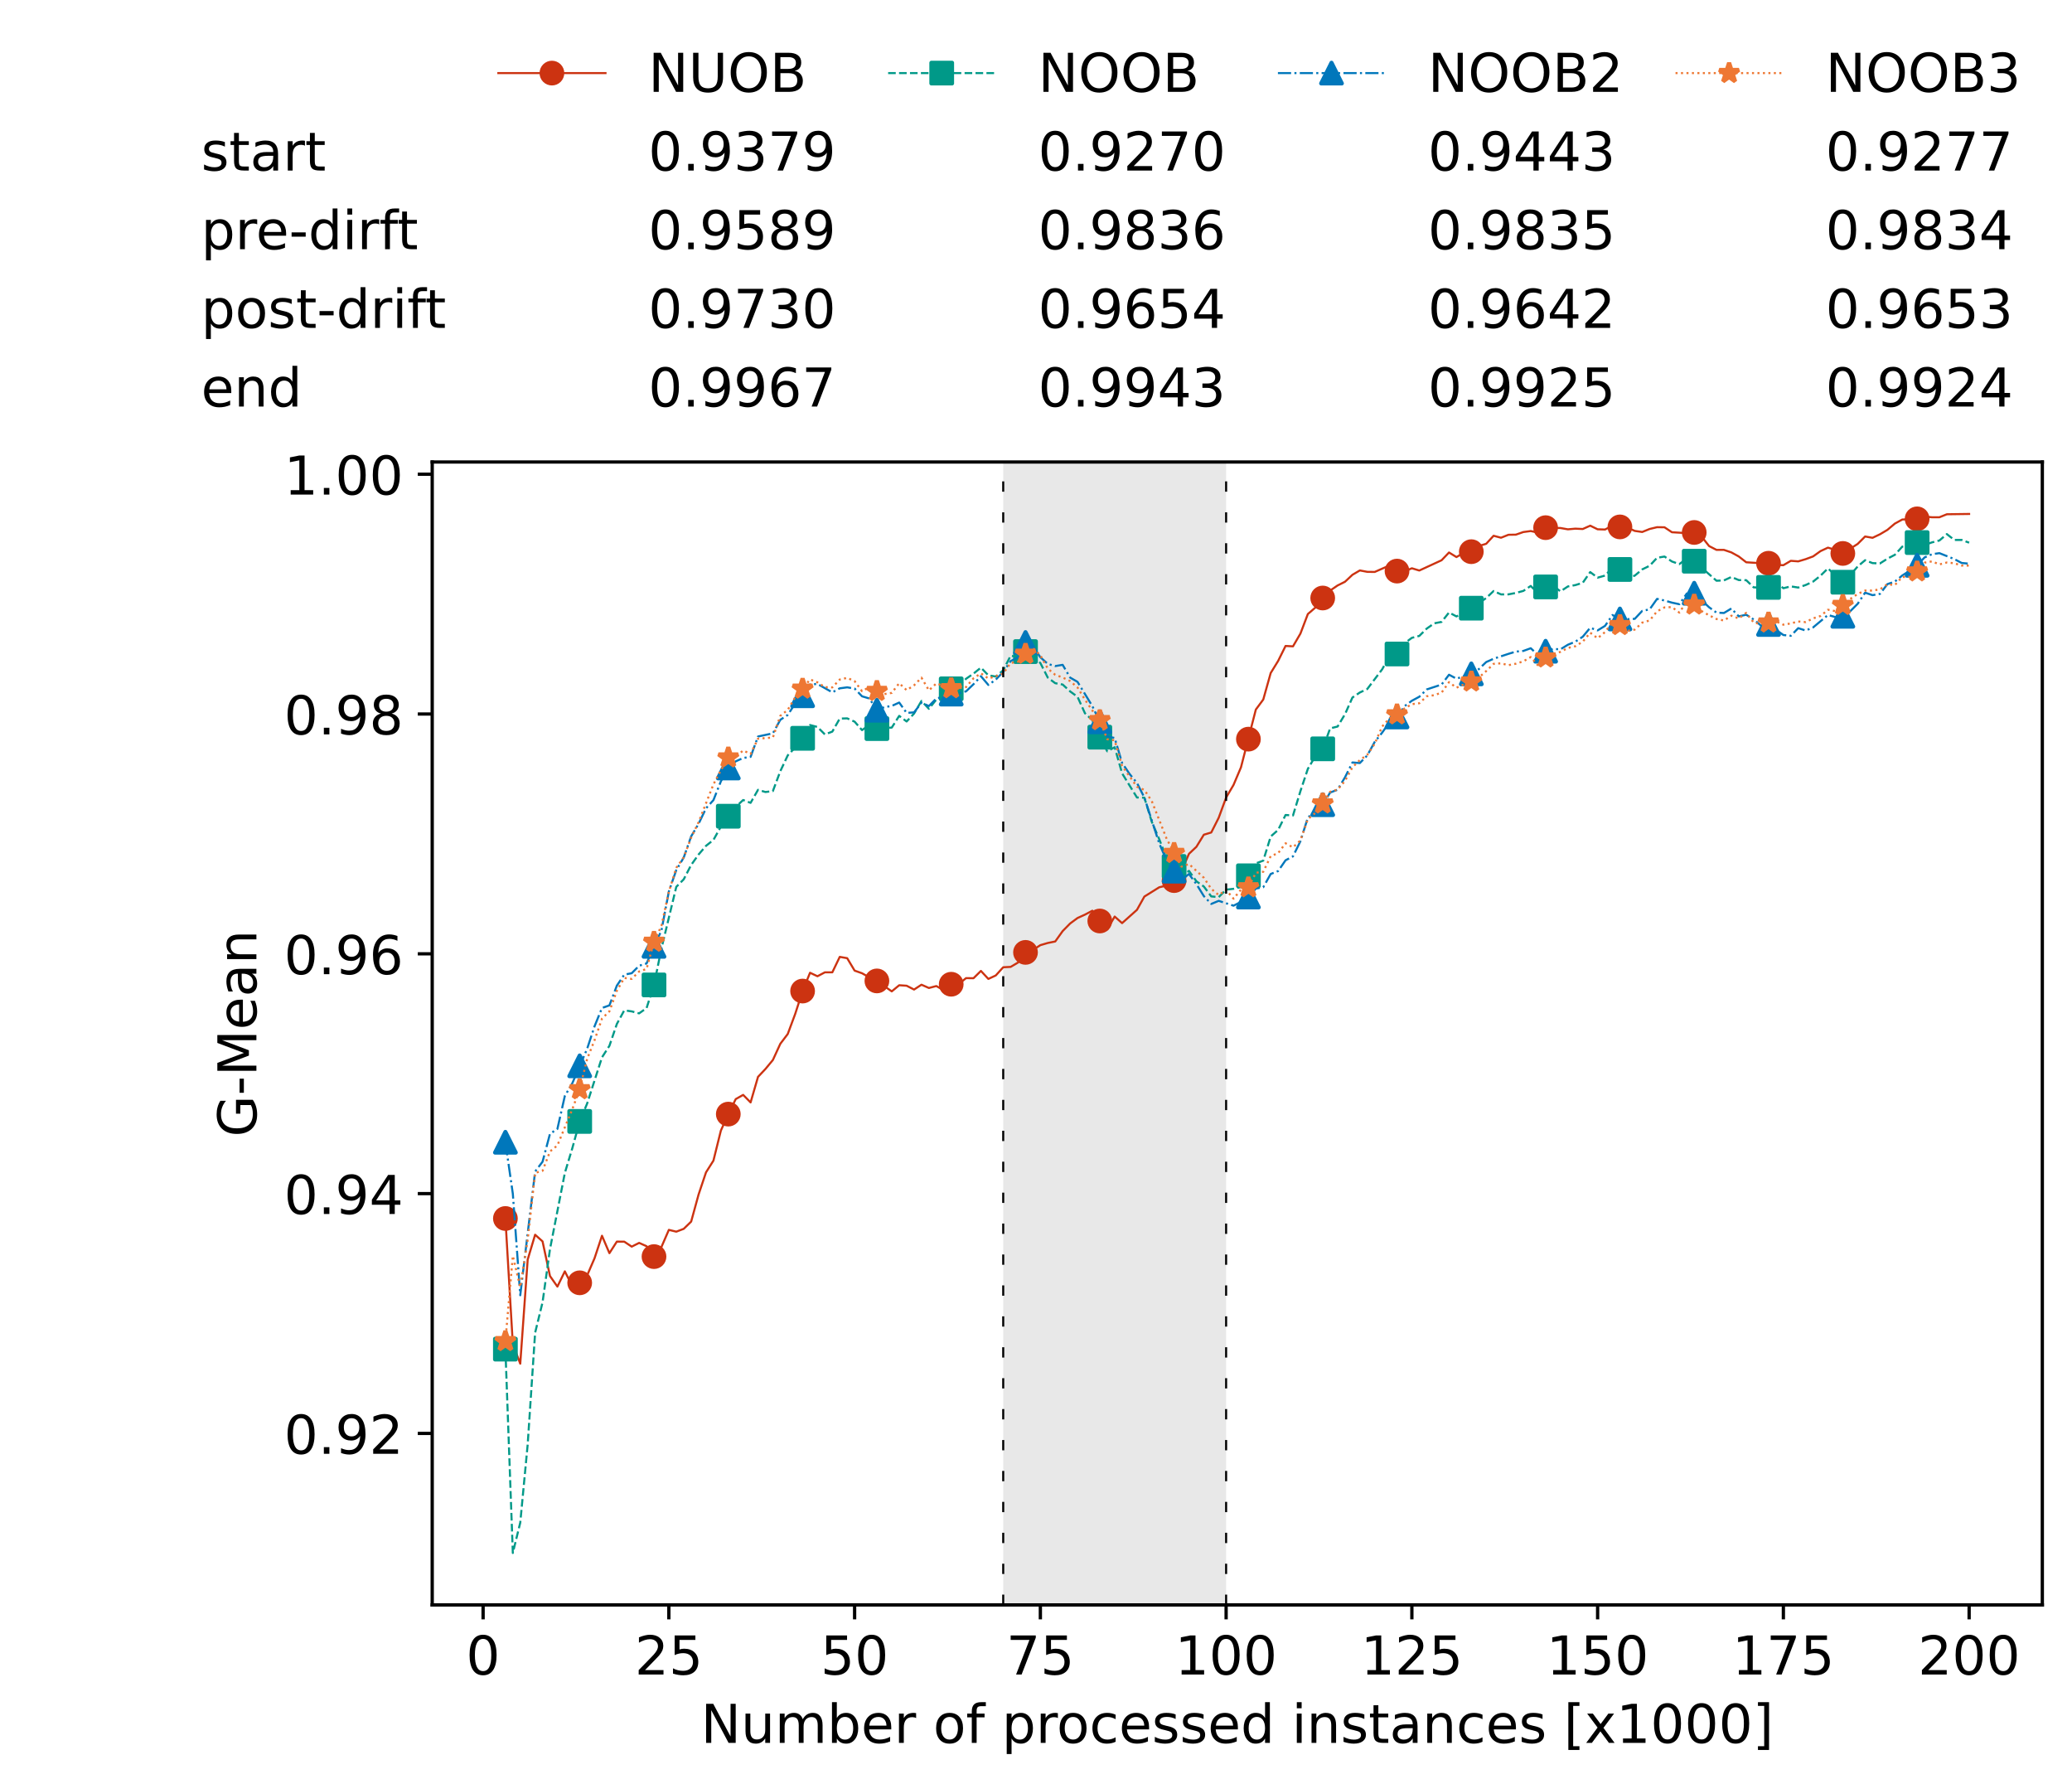 <?xml version="1.0" encoding="utf-8" standalone="no"?>
<!DOCTYPE svg PUBLIC "-//W3C//DTD SVG 1.1//EN"
  "http://www.w3.org/Graphics/SVG/1.1/DTD/svg11.dtd">
<!-- Created with matplotlib (https://matplotlib.org/) -->
<svg height="432.615pt" version="1.1" viewBox="0 0 502.65 432.615" width="502.65pt" xmlns="http://www.w3.org/2000/svg" xmlns:xlink="http://www.w3.org/1999/xlink">
 <defs>
  <style type="text/css">*{stroke-linecap:butt;stroke-linejoin:round;}</style>
 </defs>
 <g id="figure_1">
  <g id="patch_1">
   <path d="M 0 432.615 
L 502.65 432.615 
L 502.65 0 
L 0 0 
z
" style="fill:#ffffff;"/>
  </g>
  <g id="axes_1">
   <g id="patch_2">
    <path d="M 104.85 389.252 
L 495.45 389.252 
L 495.45 112.052 
L 104.85 112.052 
z
" style="fill:#ffffff;"/>
   </g>
   <g id="patch_3">
    <path clip-path="url(#p18fd0bd142)" d="M 297.446 389.252 
L 297.446 112.052 
L 243.372 112.052 
L 243.372 389.252 
z
" style="fill:#d3d3d3;opacity:0.5;"/>
   </g>
   <g id="matplotlib.axis_1">
    <g id="xtick_1">
     <g id="line2d_1">
      <defs>
       <path d="M 0 0 
L 0 3.5 
" id="mae6c1b815c" style="stroke:#000000;stroke-width:0.8;"/>
      </defs>
      <g>
       <use style="stroke:#000000;stroke-width:0.8;" x="117.197" xlink:href="#mae6c1b815c" y="389.252"/>
      </g>
     </g>
     <g id="text_1">
      <!-- 0 -->
      <g transform="translate(113.061 406.13)scale(0.13 -0.13)">
       <defs>
        <path d="M 31.781 66.406 
Q 24.172 66.406 20.328 58.906 
Q 16.5 51.422 16.5 36.375 
Q 16.5 21.391 20.328 13.891 
Q 24.172 6.391 31.781 6.391 
Q 39.453 6.391 43.281 13.891 
Q 47.125 21.391 47.125 36.375 
Q 47.125 51.422 43.281 58.906 
Q 39.453 66.406 31.781 66.406 
z
M 31.781 74.219 
Q 44.047 74.219 50.516 64.516 
Q 56.984 54.828 56.984 36.375 
Q 56.984 17.969 50.516 8.266 
Q 44.047 -1.422 31.781 -1.422 
Q 19.531 -1.422 13.062 8.266 
Q 6.594 17.969 6.594 36.375 
Q 6.594 54.828 13.062 64.516 
Q 19.531 74.219 31.781 74.219 
z
" id="DejaVuSans-48"/>
       </defs>
       <use xlink:href="#DejaVuSans-48"/>
      </g>
     </g>
    </g>
    <g id="xtick_2">
     <g id="line2d_2">
      <g>
       <use style="stroke:#000000;stroke-width:0.8;" x="162.259" xlink:href="#mae6c1b815c" y="389.252"/>
      </g>
     </g>
     <g id="text_2">
      <!-- 25 -->
      <g transform="translate(153.988 406.13)scale(0.13 -0.13)">
       <defs>
        <path d="M 19.188 8.297 
L 53.609 8.297 
L 53.609 0 
L 7.328 0 
L 7.328 8.297 
Q 12.938 14.109 22.625 23.891 
Q 32.328 33.688 34.812 36.531 
Q 39.547 41.844 41.422 45.531 
Q 43.312 49.219 43.312 52.781 
Q 43.312 58.594 39.234 62.25 
Q 35.156 65.922 28.609 65.922 
Q 23.969 65.922 18.812 64.312 
Q 13.672 62.703 7.812 59.422 
L 7.812 69.391 
Q 13.766 71.781 18.938 73 
Q 24.125 74.219 28.422 74.219 
Q 39.75 74.219 46.484 68.547 
Q 53.219 62.891 53.219 53.422 
Q 53.219 48.922 51.531 44.891 
Q 49.859 40.875 45.406 35.406 
Q 44.188 33.984 37.641 27.219 
Q 31.109 20.453 19.188 8.297 
z
" id="DejaVuSans-50"/>
        <path d="M 10.797 72.906 
L 49.516 72.906 
L 49.516 64.594 
L 19.828 64.594 
L 19.828 46.734 
Q 21.969 47.469 24.109 47.828 
Q 26.266 48.188 28.422 48.188 
Q 40.625 48.188 47.75 41.5 
Q 54.891 34.812 54.891 23.391 
Q 54.891 11.625 47.562 5.094 
Q 40.234 -1.422 26.906 -1.422 
Q 22.312 -1.422 17.547 -0.641 
Q 12.797 0.141 7.719 1.703 
L 7.719 11.625 
Q 12.109 9.234 16.797 8.062 
Q 21.484 6.891 26.703 6.891 
Q 35.156 6.891 40.078 11.328 
Q 45.016 15.766 45.016 23.391 
Q 45.016 31 40.078 35.438 
Q 35.156 39.891 26.703 39.891 
Q 22.75 39.891 18.812 39.016 
Q 14.891 38.141 10.797 36.281 
z
" id="DejaVuSans-53"/>
       </defs>
       <use xlink:href="#DejaVuSans-50"/>
       <use x="63.623" xlink:href="#DejaVuSans-53"/>
      </g>
     </g>
    </g>
    <g id="xtick_3">
     <g id="line2d_3">
      <g>
       <use style="stroke:#000000;stroke-width:0.8;" x="207.322" xlink:href="#mae6c1b815c" y="389.252"/>
      </g>
     </g>
     <g id="text_3">
      <!-- 50 -->
      <g transform="translate(199.05 406.13)scale(0.13 -0.13)">
       <use xlink:href="#DejaVuSans-53"/>
       <use x="63.623" xlink:href="#DejaVuSans-48"/>
      </g>
     </g>
    </g>
    <g id="xtick_4">
     <g id="line2d_4">
      <g>
       <use style="stroke:#000000;stroke-width:0.8;" x="252.384" xlink:href="#mae6c1b815c" y="389.252"/>
      </g>
     </g>
     <g id="text_4">
      <!-- 75 -->
      <g transform="translate(244.113 406.13)scale(0.13 -0.13)">
       <defs>
        <path d="M 8.203 72.906 
L 55.078 72.906 
L 55.078 68.703 
L 28.609 0 
L 18.312 0 
L 43.219 64.594 
L 8.203 64.594 
z
" id="DejaVuSans-55"/>
       </defs>
       <use xlink:href="#DejaVuSans-55"/>
       <use x="63.623" xlink:href="#DejaVuSans-53"/>
      </g>
     </g>
    </g>
    <g id="xtick_5">
     <g id="line2d_5">
      <g>
       <use style="stroke:#000000;stroke-width:0.8;" x="297.446" xlink:href="#mae6c1b815c" y="389.252"/>
      </g>
     </g>
     <g id="text_5">
      <!-- 100 -->
      <g transform="translate(285.039 406.13)scale(0.13 -0.13)">
       <defs>
        <path d="M 12.406 8.297 
L 28.516 8.297 
L 28.516 63.922 
L 10.984 60.406 
L 10.984 69.391 
L 28.422 72.906 
L 38.281 72.906 
L 38.281 8.297 
L 54.391 8.297 
L 54.391 0 
L 12.406 0 
z
" id="DejaVuSans-49"/>
       </defs>
       <use xlink:href="#DejaVuSans-49"/>
       <use x="63.623" xlink:href="#DejaVuSans-48"/>
       <use x="127.246" xlink:href="#DejaVuSans-48"/>
      </g>
     </g>
    </g>
    <g id="xtick_6">
     <g id="line2d_6">
      <g>
       <use style="stroke:#000000;stroke-width:0.8;" x="342.509" xlink:href="#mae6c1b815c" y="389.252"/>
      </g>
     </g>
     <g id="text_6">
      <!-- 125 -->
      <g transform="translate(330.102 406.13)scale(0.13 -0.13)">
       <use xlink:href="#DejaVuSans-49"/>
       <use x="63.623" xlink:href="#DejaVuSans-50"/>
       <use x="127.246" xlink:href="#DejaVuSans-53"/>
      </g>
     </g>
    </g>
    <g id="xtick_7">
     <g id="line2d_7">
      <g>
       <use style="stroke:#000000;stroke-width:0.8;" x="387.571" xlink:href="#mae6c1b815c" y="389.252"/>
      </g>
     </g>
     <g id="text_7">
      <!-- 150 -->
      <g transform="translate(375.164 406.13)scale(0.13 -0.13)">
       <use xlink:href="#DejaVuSans-49"/>
       <use x="63.623" xlink:href="#DejaVuSans-53"/>
       <use x="127.246" xlink:href="#DejaVuSans-48"/>
      </g>
     </g>
    </g>
    <g id="xtick_8">
     <g id="line2d_8">
      <g>
       <use style="stroke:#000000;stroke-width:0.8;" x="432.633" xlink:href="#mae6c1b815c" y="389.252"/>
      </g>
     </g>
     <g id="text_8">
      <!-- 175 -->
      <g transform="translate(420.226 406.13)scale(0.13 -0.13)">
       <use xlink:href="#DejaVuSans-49"/>
       <use x="63.623" xlink:href="#DejaVuSans-55"/>
       <use x="127.246" xlink:href="#DejaVuSans-53"/>
      </g>
     </g>
    </g>
    <g id="xtick_9">
     <g id="line2d_9">
      <g>
       <use style="stroke:#000000;stroke-width:0.8;" x="477.695" xlink:href="#mae6c1b815c" y="389.252"/>
      </g>
     </g>
     <g id="text_9">
      <!-- 200 -->
      <g transform="translate(465.289 406.13)scale(0.13 -0.13)">
       <use xlink:href="#DejaVuSans-50"/>
       <use x="63.623" xlink:href="#DejaVuSans-48"/>
       <use x="127.246" xlink:href="#DejaVuSans-48"/>
      </g>
     </g>
    </g>
    <g id="text_10">
     <!-- Number of processed instances [x1000] -->
     <g transform="translate(170.025 422.711)scale(0.13 -0.13)">
      <defs>
       <path d="M 9.812 72.906 
L 23.094 72.906 
L 55.422 11.922 
L 55.422 72.906 
L 64.984 72.906 
L 64.984 0 
L 51.703 0 
L 19.391 60.984 
L 19.391 0 
L 9.812 0 
z
" id="DejaVuSans-78"/>
       <path d="M 8.5 21.578 
L 8.5 54.688 
L 17.484 54.688 
L 17.484 21.922 
Q 17.484 14.156 20.5 10.266 
Q 23.531 6.391 29.594 6.391 
Q 36.859 6.391 41.078 11.031 
Q 45.312 15.672 45.312 23.688 
L 45.312 54.688 
L 54.297 54.688 
L 54.297 0 
L 45.312 0 
L 45.312 8.406 
Q 42.047 3.422 37.719 1 
Q 33.406 -1.422 27.688 -1.422 
Q 18.266 -1.422 13.375 4.438 
Q 8.5 10.297 8.5 21.578 
z
M 31.109 56 
z
" id="DejaVuSans-117"/>
       <path d="M 52 44.188 
Q 55.375 50.25 60.062 53.125 
Q 64.75 56 71.094 56 
Q 79.641 56 84.281 50.016 
Q 88.922 44.047 88.922 33.016 
L 88.922 0 
L 79.891 0 
L 79.891 32.719 
Q 79.891 40.578 77.094 44.375 
Q 74.312 48.188 68.609 48.188 
Q 61.625 48.188 57.562 43.547 
Q 53.516 38.922 53.516 30.906 
L 53.516 0 
L 44.484 0 
L 44.484 32.719 
Q 44.484 40.625 41.703 44.406 
Q 38.922 48.188 33.109 48.188 
Q 26.219 48.188 22.156 43.531 
Q 18.109 38.875 18.109 30.906 
L 18.109 0 
L 9.078 0 
L 9.078 54.688 
L 18.109 54.688 
L 18.109 46.188 
Q 21.188 51.219 25.484 53.609 
Q 29.781 56 35.688 56 
Q 41.656 56 45.828 52.969 
Q 50 49.953 52 44.188 
z
" id="DejaVuSans-109"/>
       <path d="M 48.688 27.297 
Q 48.688 37.203 44.609 42.844 
Q 40.531 48.484 33.406 48.484 
Q 26.266 48.484 22.188 42.844 
Q 18.109 37.203 18.109 27.297 
Q 18.109 17.391 22.188 11.75 
Q 26.266 6.109 33.406 6.109 
Q 40.531 6.109 44.609 11.75 
Q 48.688 17.391 48.688 27.297 
z
M 18.109 46.391 
Q 20.953 51.266 25.266 53.625 
Q 29.594 56 35.594 56 
Q 45.562 56 51.781 48.094 
Q 58.016 40.188 58.016 27.297 
Q 58.016 14.406 51.781 6.484 
Q 45.562 -1.422 35.594 -1.422 
Q 29.594 -1.422 25.266 0.953 
Q 20.953 3.328 18.109 8.203 
L 18.109 0 
L 9.078 0 
L 9.078 75.984 
L 18.109 75.984 
z
" id="DejaVuSans-98"/>
       <path d="M 56.203 29.594 
L 56.203 25.203 
L 14.891 25.203 
Q 15.484 15.922 20.484 11.062 
Q 25.484 6.203 34.422 6.203 
Q 39.594 6.203 44.453 7.469 
Q 49.312 8.734 54.109 11.281 
L 54.109 2.781 
Q 49.266 0.734 44.188 -0.344 
Q 39.109 -1.422 33.891 -1.422 
Q 20.797 -1.422 13.156 6.188 
Q 5.516 13.812 5.516 26.812 
Q 5.516 40.234 12.766 48.109 
Q 20.016 56 32.328 56 
Q 43.359 56 49.781 48.891 
Q 56.203 41.797 56.203 29.594 
z
M 47.219 32.234 
Q 47.125 39.594 43.094 43.984 
Q 39.062 48.391 32.422 48.391 
Q 24.906 48.391 20.391 44.141 
Q 15.875 39.891 15.188 32.172 
z
" id="DejaVuSans-101"/>
       <path d="M 41.109 46.297 
Q 39.594 47.172 37.812 47.578 
Q 36.031 48 33.891 48 
Q 26.266 48 22.188 43.047 
Q 18.109 38.094 18.109 28.812 
L 18.109 0 
L 9.078 0 
L 9.078 54.688 
L 18.109 54.688 
L 18.109 46.188 
Q 20.953 51.172 25.484 53.578 
Q 30.031 56 36.531 56 
Q 37.453 56 38.578 55.875 
Q 39.703 55.766 41.062 55.516 
z
" id="DejaVuSans-114"/>
       <path id="DejaVuSans-32"/>
       <path d="M 30.609 48.391 
Q 23.391 48.391 19.188 42.75 
Q 14.984 37.109 14.984 27.297 
Q 14.984 17.484 19.156 11.844 
Q 23.344 6.203 30.609 6.203 
Q 37.797 6.203 41.984 11.859 
Q 46.188 17.531 46.188 27.297 
Q 46.188 37.016 41.984 42.703 
Q 37.797 48.391 30.609 48.391 
z
M 30.609 56 
Q 42.328 56 49.016 48.375 
Q 55.719 40.766 55.719 27.297 
Q 55.719 13.875 49.016 6.219 
Q 42.328 -1.422 30.609 -1.422 
Q 18.844 -1.422 12.172 6.219 
Q 5.516 13.875 5.516 27.297 
Q 5.516 40.766 12.172 48.375 
Q 18.844 56 30.609 56 
z
" id="DejaVuSans-111"/>
       <path d="M 37.109 75.984 
L 37.109 68.5 
L 28.516 68.5 
Q 23.688 68.5 21.797 66.547 
Q 19.922 64.594 19.922 59.516 
L 19.922 54.688 
L 34.719 54.688 
L 34.719 47.703 
L 19.922 47.703 
L 19.922 0 
L 10.891 0 
L 10.891 47.703 
L 2.297 47.703 
L 2.297 54.688 
L 10.891 54.688 
L 10.891 58.5 
Q 10.891 67.625 15.141 71.797 
Q 19.391 75.984 28.609 75.984 
z
" id="DejaVuSans-102"/>
       <path d="M 18.109 8.203 
L 18.109 -20.797 
L 9.078 -20.797 
L 9.078 54.688 
L 18.109 54.688 
L 18.109 46.391 
Q 20.953 51.266 25.266 53.625 
Q 29.594 56 35.594 56 
Q 45.562 56 51.781 48.094 
Q 58.016 40.188 58.016 27.297 
Q 58.016 14.406 51.781 6.484 
Q 45.562 -1.422 35.594 -1.422 
Q 29.594 -1.422 25.266 0.953 
Q 20.953 3.328 18.109 8.203 
z
M 48.688 27.297 
Q 48.688 37.203 44.609 42.844 
Q 40.531 48.484 33.406 48.484 
Q 26.266 48.484 22.188 42.844 
Q 18.109 37.203 18.109 27.297 
Q 18.109 17.391 22.188 11.75 
Q 26.266 6.109 33.406 6.109 
Q 40.531 6.109 44.609 11.75 
Q 48.688 17.391 48.688 27.297 
z
" id="DejaVuSans-112"/>
       <path d="M 48.781 52.594 
L 48.781 44.188 
Q 44.969 46.297 41.141 47.344 
Q 37.312 48.391 33.406 48.391 
Q 24.656 48.391 19.812 42.844 
Q 14.984 37.312 14.984 27.297 
Q 14.984 17.281 19.812 11.734 
Q 24.656 6.203 33.406 6.203 
Q 37.312 6.203 41.141 7.25 
Q 44.969 8.297 48.781 10.406 
L 48.781 2.094 
Q 45.016 0.344 40.984 -0.531 
Q 36.969 -1.422 32.422 -1.422 
Q 20.062 -1.422 12.781 6.344 
Q 5.516 14.109 5.516 27.297 
Q 5.516 40.672 12.859 48.328 
Q 20.219 56 33.016 56 
Q 37.156 56 41.109 55.141 
Q 45.062 54.297 48.781 52.594 
z
" id="DejaVuSans-99"/>
       <path d="M 44.281 53.078 
L 44.281 44.578 
Q 40.484 46.531 36.375 47.5 
Q 32.281 48.484 27.875 48.484 
Q 21.188 48.484 17.844 46.438 
Q 14.5 44.391 14.5 40.281 
Q 14.5 37.156 16.891 35.375 
Q 19.281 33.594 26.516 31.984 
L 29.594 31.297 
Q 39.156 29.25 43.188 25.516 
Q 47.219 21.781 47.219 15.094 
Q 47.219 7.469 41.188 3.016 
Q 35.156 -1.422 24.609 -1.422 
Q 20.219 -1.422 15.453 -0.562 
Q 10.688 0.297 5.422 2 
L 5.422 11.281 
Q 10.406 8.688 15.234 7.391 
Q 20.062 6.109 24.812 6.109 
Q 31.156 6.109 34.562 8.281 
Q 37.984 10.453 37.984 14.406 
Q 37.984 18.062 35.516 20.016 
Q 33.062 21.969 24.703 23.781 
L 21.578 24.516 
Q 13.234 26.266 9.516 29.906 
Q 5.812 33.547 5.812 39.891 
Q 5.812 47.609 11.281 51.797 
Q 16.75 56 26.812 56 
Q 31.781 56 36.172 55.266 
Q 40.578 54.547 44.281 53.078 
z
" id="DejaVuSans-115"/>
       <path d="M 45.406 46.391 
L 45.406 75.984 
L 54.391 75.984 
L 54.391 0 
L 45.406 0 
L 45.406 8.203 
Q 42.578 3.328 38.25 0.953 
Q 33.938 -1.422 27.875 -1.422 
Q 17.969 -1.422 11.734 6.484 
Q 5.516 14.406 5.516 27.297 
Q 5.516 40.188 11.734 48.094 
Q 17.969 56 27.875 56 
Q 33.938 56 38.25 53.625 
Q 42.578 51.266 45.406 46.391 
z
M 14.797 27.297 
Q 14.797 17.391 18.875 11.75 
Q 22.953 6.109 30.078 6.109 
Q 37.203 6.109 41.297 11.75 
Q 45.406 17.391 45.406 27.297 
Q 45.406 37.203 41.297 42.844 
Q 37.203 48.484 30.078 48.484 
Q 22.953 48.484 18.875 42.844 
Q 14.797 37.203 14.797 27.297 
z
" id="DejaVuSans-100"/>
       <path d="M 9.422 54.688 
L 18.406 54.688 
L 18.406 0 
L 9.422 0 
z
M 9.422 75.984 
L 18.406 75.984 
L 18.406 64.594 
L 9.422 64.594 
z
" id="DejaVuSans-105"/>
       <path d="M 54.891 33.016 
L 54.891 0 
L 45.906 0 
L 45.906 32.719 
Q 45.906 40.484 42.875 44.328 
Q 39.844 48.188 33.797 48.188 
Q 26.516 48.188 22.312 43.547 
Q 18.109 38.922 18.109 30.906 
L 18.109 0 
L 9.078 0 
L 9.078 54.688 
L 18.109 54.688 
L 18.109 46.188 
Q 21.344 51.125 25.703 53.562 
Q 30.078 56 35.797 56 
Q 45.219 56 50.047 50.172 
Q 54.891 44.344 54.891 33.016 
z
" id="DejaVuSans-110"/>
       <path d="M 18.312 70.219 
L 18.312 54.688 
L 36.812 54.688 
L 36.812 47.703 
L 18.312 47.703 
L 18.312 18.016 
Q 18.312 11.328 20.141 9.422 
Q 21.969 7.516 27.594 7.516 
L 36.812 7.516 
L 36.812 0 
L 27.594 0 
Q 17.188 0 13.234 3.875 
Q 9.281 7.766 9.281 18.016 
L 9.281 47.703 
L 2.688 47.703 
L 2.688 54.688 
L 9.281 54.688 
L 9.281 70.219 
z
" id="DejaVuSans-116"/>
       <path d="M 34.281 27.484 
Q 23.391 27.484 19.188 25 
Q 14.984 22.516 14.984 16.5 
Q 14.984 11.719 18.141 8.906 
Q 21.297 6.109 26.703 6.109 
Q 34.188 6.109 38.703 11.406 
Q 43.219 16.703 43.219 25.484 
L 43.219 27.484 
z
M 52.203 31.203 
L 52.203 0 
L 43.219 0 
L 43.219 8.297 
Q 40.141 3.328 35.547 0.953 
Q 30.953 -1.422 24.312 -1.422 
Q 15.922 -1.422 10.953 3.297 
Q 6 8.016 6 15.922 
Q 6 25.141 12.172 29.828 
Q 18.359 34.516 30.609 34.516 
L 43.219 34.516 
L 43.219 35.406 
Q 43.219 41.609 39.141 45 
Q 35.062 48.391 27.688 48.391 
Q 23 48.391 18.547 47.266 
Q 14.109 46.141 10.016 43.891 
L 10.016 52.203 
Q 14.938 54.109 19.578 55.047 
Q 24.219 56 28.609 56 
Q 40.484 56 46.344 49.844 
Q 52.203 43.703 52.203 31.203 
z
" id="DejaVuSans-97"/>
       <path d="M 8.594 75.984 
L 29.297 75.984 
L 29.297 69 
L 17.578 69 
L 17.578 -6.203 
L 29.297 -6.203 
L 29.297 -13.188 
L 8.594 -13.188 
z
" id="DejaVuSans-91"/>
       <path d="M 54.891 54.688 
L 35.109 28.078 
L 55.906 0 
L 45.312 0 
L 29.391 21.484 
L 13.484 0 
L 2.875 0 
L 24.125 28.609 
L 4.688 54.688 
L 15.281 54.688 
L 29.781 35.203 
L 44.281 54.688 
z
" id="DejaVuSans-120"/>
       <path d="M 30.422 75.984 
L 30.422 -13.188 
L 9.719 -13.188 
L 9.719 -6.203 
L 21.391 -6.203 
L 21.391 69 
L 9.719 69 
L 9.719 75.984 
z
" id="DejaVuSans-93"/>
      </defs>
      <use xlink:href="#DejaVuSans-78"/>
      <use x="74.805" xlink:href="#DejaVuSans-117"/>
      <use x="138.184" xlink:href="#DejaVuSans-109"/>
      <use x="235.596" xlink:href="#DejaVuSans-98"/>
      <use x="299.072" xlink:href="#DejaVuSans-101"/>
      <use x="360.596" xlink:href="#DejaVuSans-114"/>
      <use x="401.709" xlink:href="#DejaVuSans-32"/>
      <use x="433.496" xlink:href="#DejaVuSans-111"/>
      <use x="494.678" xlink:href="#DejaVuSans-102"/>
      <use x="529.883" xlink:href="#DejaVuSans-32"/>
      <use x="561.67" xlink:href="#DejaVuSans-112"/>
      <use x="625.146" xlink:href="#DejaVuSans-114"/>
      <use x="664.01" xlink:href="#DejaVuSans-111"/>
      <use x="725.191" xlink:href="#DejaVuSans-99"/>
      <use x="780.172" xlink:href="#DejaVuSans-101"/>
      <use x="841.695" xlink:href="#DejaVuSans-115"/>
      <use x="893.795" xlink:href="#DejaVuSans-115"/>
      <use x="945.895" xlink:href="#DejaVuSans-101"/>
      <use x="1007.418" xlink:href="#DejaVuSans-100"/>
      <use x="1070.895" xlink:href="#DejaVuSans-32"/>
      <use x="1102.682" xlink:href="#DejaVuSans-105"/>
      <use x="1130.465" xlink:href="#DejaVuSans-110"/>
      <use x="1193.844" xlink:href="#DejaVuSans-115"/>
      <use x="1245.943" xlink:href="#DejaVuSans-116"/>
      <use x="1285.152" xlink:href="#DejaVuSans-97"/>
      <use x="1346.432" xlink:href="#DejaVuSans-110"/>
      <use x="1409.811" xlink:href="#DejaVuSans-99"/>
      <use x="1464.791" xlink:href="#DejaVuSans-101"/>
      <use x="1526.314" xlink:href="#DejaVuSans-115"/>
      <use x="1578.414" xlink:href="#DejaVuSans-32"/>
      <use x="1610.201" xlink:href="#DejaVuSans-91"/>
      <use x="1649.215" xlink:href="#DejaVuSans-120"/>
      <use x="1708.395" xlink:href="#DejaVuSans-49"/>
      <use x="1772.018" xlink:href="#DejaVuSans-48"/>
      <use x="1835.641" xlink:href="#DejaVuSans-48"/>
      <use x="1899.264" xlink:href="#DejaVuSans-48"/>
      <use x="1962.887" xlink:href="#DejaVuSans-93"/>
     </g>
    </g>
   </g>
   <g id="matplotlib.axis_2">
    <g id="ytick_1">
     <g id="line2d_10">
      <defs>
       <path d="M 0 0 
L -3.5 0 
" id="m3040e33961" style="stroke:#000000;stroke-width:0.8;"/>
      </defs>
      <g>
       <use style="stroke:#000000;stroke-width:0.8;" x="104.85" xlink:href="#m3040e33961" y="347.654"/>
      </g>
     </g>
     <g id="text_11">
      <!-- 0.92 -->
      <g transform="translate(68.905 352.593)scale(0.13 -0.13)">
       <defs>
        <path d="M 10.688 12.406 
L 21 12.406 
L 21 0 
L 10.688 0 
z
" id="DejaVuSans-46"/>
        <path d="M 10.984 1.516 
L 10.984 10.5 
Q 14.703 8.734 18.5 7.812 
Q 22.312 6.891 25.984 6.891 
Q 35.75 6.891 40.891 13.453 
Q 46.047 20.016 46.781 33.406 
Q 43.953 29.203 39.594 26.953 
Q 35.25 24.703 29.984 24.703 
Q 19.047 24.703 12.672 31.312 
Q 6.297 37.938 6.297 49.422 
Q 6.297 60.641 12.938 67.422 
Q 19.578 74.219 30.609 74.219 
Q 43.266 74.219 49.922 64.516 
Q 56.594 54.828 56.594 36.375 
Q 56.594 19.141 48.406 8.859 
Q 40.234 -1.422 26.422 -1.422 
Q 22.703 -1.422 18.891 -0.688 
Q 15.094 0.047 10.984 1.516 
z
M 30.609 32.422 
Q 37.25 32.422 41.125 36.953 
Q 45.016 41.5 45.016 49.422 
Q 45.016 57.281 41.125 61.844 
Q 37.25 66.406 30.609 66.406 
Q 23.969 66.406 20.094 61.844 
Q 16.219 57.281 16.219 49.422 
Q 16.219 41.5 20.094 36.953 
Q 23.969 32.422 30.609 32.422 
z
" id="DejaVuSans-57"/>
       </defs>
       <use xlink:href="#DejaVuSans-48"/>
       <use x="63.623" xlink:href="#DejaVuSans-46"/>
       <use x="95.41" xlink:href="#DejaVuSans-57"/>
       <use x="159.033" xlink:href="#DejaVuSans-50"/>
      </g>
     </g>
    </g>
    <g id="ytick_2">
     <g id="line2d_11">
      <g>
       <use style="stroke:#000000;stroke-width:0.8;" x="104.85" xlink:href="#m3040e33961" y="289.494"/>
      </g>
     </g>
     <g id="text_12">
      <!-- 0.94 -->
      <g transform="translate(68.905 294.433)scale(0.13 -0.13)">
       <defs>
        <path d="M 37.797 64.312 
L 12.891 25.391 
L 37.797 25.391 
z
M 35.203 72.906 
L 47.609 72.906 
L 47.609 25.391 
L 58.016 25.391 
L 58.016 17.188 
L 47.609 17.188 
L 47.609 0 
L 37.797 0 
L 37.797 17.188 
L 4.891 17.188 
L 4.891 26.703 
z
" id="DejaVuSans-52"/>
       </defs>
       <use xlink:href="#DejaVuSans-48"/>
       <use x="63.623" xlink:href="#DejaVuSans-46"/>
       <use x="95.41" xlink:href="#DejaVuSans-57"/>
       <use x="159.033" xlink:href="#DejaVuSans-52"/>
      </g>
     </g>
    </g>
    <g id="ytick_3">
     <g id="line2d_12">
      <g>
       <use style="stroke:#000000;stroke-width:0.8;" x="104.85" xlink:href="#m3040e33961" y="231.335"/>
      </g>
     </g>
     <g id="text_13">
      <!-- 0.96 -->
      <g transform="translate(68.905 236.274)scale(0.13 -0.13)">
       <defs>
        <path d="M 33.016 40.375 
Q 26.375 40.375 22.484 35.828 
Q 18.609 31.297 18.609 23.391 
Q 18.609 15.531 22.484 10.953 
Q 26.375 6.391 33.016 6.391 
Q 39.656 6.391 43.531 10.953 
Q 47.406 15.531 47.406 23.391 
Q 47.406 31.297 43.531 35.828 
Q 39.656 40.375 33.016 40.375 
z
M 52.594 71.297 
L 52.594 62.312 
Q 48.875 64.062 45.094 64.984 
Q 41.312 65.922 37.594 65.922 
Q 27.828 65.922 22.672 59.328 
Q 17.531 52.734 16.797 39.406 
Q 19.672 43.656 24.016 45.922 
Q 28.375 48.188 33.594 48.188 
Q 44.578 48.188 50.953 41.516 
Q 57.328 34.859 57.328 23.391 
Q 57.328 12.156 50.688 5.359 
Q 44.047 -1.422 33.016 -1.422 
Q 20.359 -1.422 13.672 8.266 
Q 6.984 17.969 6.984 36.375 
Q 6.984 53.656 15.188 63.938 
Q 23.391 74.219 37.203 74.219 
Q 40.922 74.219 44.703 73.484 
Q 48.484 72.75 52.594 71.297 
z
" id="DejaVuSans-54"/>
       </defs>
       <use xlink:href="#DejaVuSans-48"/>
       <use x="63.623" xlink:href="#DejaVuSans-46"/>
       <use x="95.41" xlink:href="#DejaVuSans-57"/>
       <use x="159.033" xlink:href="#DejaVuSans-54"/>
      </g>
     </g>
    </g>
    <g id="ytick_4">
     <g id="line2d_13">
      <g>
       <use style="stroke:#000000;stroke-width:0.8;" x="104.85" xlink:href="#m3040e33961" y="173.175"/>
      </g>
     </g>
     <g id="text_14">
      <!-- 0.98 -->
      <g transform="translate(68.905 178.114)scale(0.13 -0.13)">
       <defs>
        <path d="M 31.781 34.625 
Q 24.75 34.625 20.719 30.859 
Q 16.703 27.094 16.703 20.516 
Q 16.703 13.922 20.719 10.156 
Q 24.75 6.391 31.781 6.391 
Q 38.812 6.391 42.859 10.172 
Q 46.922 13.969 46.922 20.516 
Q 46.922 27.094 42.891 30.859 
Q 38.875 34.625 31.781 34.625 
z
M 21.922 38.812 
Q 15.578 40.375 12.031 44.719 
Q 8.5 49.078 8.5 55.328 
Q 8.5 64.062 14.719 69.141 
Q 20.953 74.219 31.781 74.219 
Q 42.672 74.219 48.875 69.141 
Q 55.078 64.062 55.078 55.328 
Q 55.078 49.078 51.531 44.719 
Q 48 40.375 41.703 38.812 
Q 48.828 37.156 52.797 32.312 
Q 56.781 27.484 56.781 20.516 
Q 56.781 9.906 50.312 4.234 
Q 43.844 -1.422 31.781 -1.422 
Q 19.734 -1.422 13.25 4.234 
Q 6.781 9.906 6.781 20.516 
Q 6.781 27.484 10.781 32.312 
Q 14.797 37.156 21.922 38.812 
z
M 18.312 54.391 
Q 18.312 48.734 21.844 45.562 
Q 25.391 42.391 31.781 42.391 
Q 38.141 42.391 41.719 45.562 
Q 45.312 48.734 45.312 54.391 
Q 45.312 60.062 41.719 63.234 
Q 38.141 66.406 31.781 66.406 
Q 25.391 66.406 21.844 63.234 
Q 18.312 60.062 18.312 54.391 
z
" id="DejaVuSans-56"/>
       </defs>
       <use xlink:href="#DejaVuSans-48"/>
       <use x="63.623" xlink:href="#DejaVuSans-46"/>
       <use x="95.41" xlink:href="#DejaVuSans-57"/>
       <use x="159.033" xlink:href="#DejaVuSans-56"/>
      </g>
     </g>
    </g>
    <g id="ytick_5">
     <g id="line2d_14">
      <g>
       <use style="stroke:#000000;stroke-width:0.8;" x="104.85" xlink:href="#m3040e33961" y="115.015"/>
      </g>
     </g>
     <g id="text_15">
      <!-- 1.00 -->
      <g transform="translate(68.905 119.954)scale(0.13 -0.13)">
       <use xlink:href="#DejaVuSans-49"/>
       <use x="63.623" xlink:href="#DejaVuSans-46"/>
       <use x="95.41" xlink:href="#DejaVuSans-48"/>
       <use x="159.033" xlink:href="#DejaVuSans-48"/>
      </g>
     </g>
    </g>
    <g id="text_16">
     <!-- G-Mean -->
     <g transform="translate(62.201 275.744)rotate(-90)scale(0.13 -0.13)">
      <defs>
       <path d="M 59.516 10.406 
L 59.516 29.984 
L 43.406 29.984 
L 43.406 38.094 
L 69.281 38.094 
L 69.281 6.781 
Q 63.578 2.734 56.688 0.656 
Q 49.812 -1.422 42 -1.422 
Q 24.906 -1.422 15.25 8.562 
Q 5.609 18.562 5.609 36.375 
Q 5.609 54.25 15.25 64.234 
Q 24.906 74.219 42 74.219 
Q 49.125 74.219 55.547 72.453 
Q 61.969 70.703 67.391 67.281 
L 67.391 56.781 
Q 61.922 61.422 55.766 63.766 
Q 49.609 66.109 42.828 66.109 
Q 29.438 66.109 22.719 58.641 
Q 16.016 51.172 16.016 36.375 
Q 16.016 21.625 22.719 14.156 
Q 29.438 6.688 42.828 6.688 
Q 48.047 6.688 52.141 7.594 
Q 56.25 8.5 59.516 10.406 
z
" id="DejaVuSans-71"/>
       <path d="M 4.891 31.391 
L 31.203 31.391 
L 31.203 23.391 
L 4.891 23.391 
z
" id="DejaVuSans-45"/>
       <path d="M 9.812 72.906 
L 24.516 72.906 
L 43.109 23.297 
L 61.812 72.906 
L 76.516 72.906 
L 76.516 0 
L 66.891 0 
L 66.891 64.016 
L 48.094 14.016 
L 38.188 14.016 
L 19.391 64.016 
L 19.391 0 
L 9.812 0 
z
" id="DejaVuSans-77"/>
      </defs>
      <use xlink:href="#DejaVuSans-71"/>
      <use x="77.49" xlink:href="#DejaVuSans-45"/>
      <use x="113.574" xlink:href="#DejaVuSans-77"/>
      <use x="199.854" xlink:href="#DejaVuSans-101"/>
      <use x="261.377" xlink:href="#DejaVuSans-97"/>
      <use x="322.656" xlink:href="#DejaVuSans-110"/>
     </g>
    </g>
   </g>
   <g id="line2d_15"/>
   <g id="line2d_16"/>
   <g id="line2d_17"/>
   <g id="line2d_18"/>
   <g id="line2d_19"/>
   <g id="line2d_20">
    <path clip-path="url(#p18fd0bd142)" d="M 122.605 295.525 
L 124.407 326.004 
L 126.21 330.738 
L 128.012 305.489 
L 129.815 299.464 
L 131.617 301.083 
L 133.419 309.48 
L 135.222 312.046 
L 137.024 308.345 
L 138.827 311.924 
L 140.629 311.125 
L 142.432 309.335 
L 144.234 305.163 
L 146.037 299.712 
L 147.839 303.935 
L 149.642 301.131 
L 151.444 301.145 
L 153.247 302.351 
L 155.049 301.444 
L 156.852 302.25 
L 158.654 304.768 
L 160.457 302.439 
L 162.259 298.285 
L 164.062 298.721 
L 165.864 298.036 
L 167.667 296.282 
L 169.469 289.713 
L 171.272 284.337 
L 173.074 281.487 
L 174.877 274.211 
L 176.679 270.209 
L 178.482 266.569 
L 180.284 265.545 
L 182.087 267.376 
L 183.889 261.173 
L 185.692 259.261 
L 187.494 257.086 
L 189.297 253.155 
L 191.099 250.782 
L 192.902 245.931 
L 194.704 240.365 
L 196.507 235.927 
L 198.309 236.773 
L 200.112 235.822 
L 201.914 235.828 
L 203.717 232.075 
L 205.519 232.391 
L 207.322 235.41 
L 209.124 236.047 
L 210.927 237.072 
L 212.729 237.908 
L 216.334 240.442 
L 218.137 238.956 
L 219.939 239.074 
L 221.742 240 
L 223.544 238.826 
L 225.347 239.62 
L 227.149 239.15 
L 228.952 240.188 
L 230.754 238.71 
L 232.557 238.699 
L 234.359 237.226 
L 236.162 237.253 
L 237.964 235.483 
L 239.767 237.423 
L 241.569 236.579 
L 243.372 234.595 
L 245.174 234.503 
L 246.976 233.442 
L 248.779 230.986 
L 250.581 230.377 
L 252.384 229.234 
L 254.186 228.704 
L 255.989 228.342 
L 257.791 225.821 
L 259.594 223.987 
L 261.396 222.653 
L 263.199 221.83 
L 265.001 220.878 
L 266.804 223.374 
L 268.606 225.419 
L 270.409 222.299 
L 272.211 223.888 
L 275.816 220.669 
L 277.619 217.444 
L 281.224 215.193 
L 283.026 214.781 
L 284.829 213.573 
L 286.631 211.221 
L 288.434 207.077 
L 290.236 205.381 
L 292.039 202.447 
L 293.841 201.904 
L 295.644 198.34 
L 297.446 193.433 
L 299.249 190.36 
L 301.051 186.101 
L 304.656 172.091 
L 306.459 169.657 
L 308.261 163.229 
L 310.064 160.298 
L 311.866 156.666 
L 313.669 156.762 
L 315.471 153.67 
L 317.274 148.925 
L 319.076 147.37 
L 320.879 145.039 
L 322.681 143.23 
L 324.484 141.996 
L 326.286 141.094 
L 328.089 139.408 
L 329.891 138.349 
L 331.694 138.691 
L 333.496 138.714 
L 337.101 137.132 
L 338.904 138.51 
L 340.706 138.586 
L 342.509 137.824 
L 344.311 138.372 
L 349.719 135.88 
L 351.521 133.998 
L 353.324 135.109 
L 355.126 134.045 
L 356.928 133.8 
L 358.731 132.434 
L 360.533 131.889 
L 362.336 129.944 
L 364.138 130.418 
L 365.941 129.702 
L 367.743 129.669 
L 369.546 129.039 
L 371.348 128.797 
L 373.151 129.195 
L 374.953 127.977 
L 378.558 128.063 
L 380.361 128.379 
L 382.163 128.217 
L 383.966 128.302 
L 385.768 127.494 
L 387.571 128.371 
L 389.373 128.427 
L 391.176 127.478 
L 392.978 127.795 
L 394.781 127.948 
L 396.583 128.763 
L 398.386 129.025 
L 400.188 128.296 
L 401.991 127.86 
L 403.793 127.886 
L 405.596 129.087 
L 409.201 129.3 
L 411.003 129.14 
L 412.806 130.157 
L 414.608 132.436 
L 416.411 133.366 
L 418.213 133.366 
L 420.016 133.976 
L 421.818 134.969 
L 423.621 136.371 
L 427.226 136.599 
L 429.028 136.605 
L 430.831 137.017 
L 432.633 137.077 
L 434.436 136.017 
L 436.238 136.151 
L 438.041 135.614 
L 439.843 134.949 
L 441.646 133.662 
L 443.448 132.822 
L 445.251 133.357 
L 447.053 134.228 
L 450.658 131.919 
L 452.461 130.118 
L 454.263 130.436 
L 456.066 129.58 
L 457.868 128.513 
L 459.671 126.992 
L 461.473 126.001 
L 465.078 125.838 
L 466.881 125.275 
L 468.683 125.455 
L 470.485 125.453 
L 472.288 124.726 
L 477.695 124.652 
L 477.695 124.652 
" style="fill:none;stroke:#cc3311;stroke-linecap:square;stroke-width:0.5;"/>
    <defs>
     <path d="M 0 2.5 
C 0.663 2.5 1.299 2.237 1.768 1.768 
C 2.237 1.299 2.5 0.663 2.5 0 
C 2.5 -0.663 2.237 -1.299 1.768 -1.768 
C 1.299 -2.237 0.663 -2.5 0 -2.5 
C -0.663 -2.5 -1.299 -2.237 -1.768 -1.768 
C -2.237 -1.299 -2.5 -0.663 -2.5 0 
C -2.5 0.663 -2.237 1.299 -1.768 1.768 
C -1.299 2.237 -0.663 2.5 0 2.5 
z
" id="m98a675012c" style="stroke:#cc3311;"/>
    </defs>
    <g clip-path="url(#p18fd0bd142)">
     <use style="fill:#cc3311;stroke:#cc3311;" x="122.605" xlink:href="#m98a675012c" y="295.525"/>
     <use style="fill:#cc3311;stroke:#cc3311;" x="140.629" xlink:href="#m98a675012c" y="311.125"/>
     <use style="fill:#cc3311;stroke:#cc3311;" x="158.654" xlink:href="#m98a675012c" y="304.768"/>
     <use style="fill:#cc3311;stroke:#cc3311;" x="176.679" xlink:href="#m98a675012c" y="270.209"/>
     <use style="fill:#cc3311;stroke:#cc3311;" x="194.704" xlink:href="#m98a675012c" y="240.365"/>
     <use style="fill:#cc3311;stroke:#cc3311;" x="212.729" xlink:href="#m98a675012c" y="237.908"/>
     <use style="fill:#cc3311;stroke:#cc3311;" x="230.754" xlink:href="#m98a675012c" y="238.71"/>
     <use style="fill:#cc3311;stroke:#cc3311;" x="248.779" xlink:href="#m98a675012c" y="230.986"/>
     <use style="fill:#cc3311;stroke:#cc3311;" x="266.804" xlink:href="#m98a675012c" y="223.374"/>
     <use style="fill:#cc3311;stroke:#cc3311;" x="284.829" xlink:href="#m98a675012c" y="213.573"/>
     <use style="fill:#cc3311;stroke:#cc3311;" x="302.854" xlink:href="#m98a675012c" y="179.267"/>
     <use style="fill:#cc3311;stroke:#cc3311;" x="320.879" xlink:href="#m98a675012c" y="145.039"/>
     <use style="fill:#cc3311;stroke:#cc3311;" x="338.904" xlink:href="#m98a675012c" y="138.51"/>
     <use style="fill:#cc3311;stroke:#cc3311;" x="356.928" xlink:href="#m98a675012c" y="133.8"/>
     <use style="fill:#cc3311;stroke:#cc3311;" x="374.953" xlink:href="#m98a675012c" y="127.977"/>
     <use style="fill:#cc3311;stroke:#cc3311;" x="392.978" xlink:href="#m98a675012c" y="127.795"/>
     <use style="fill:#cc3311;stroke:#cc3311;" x="411.003" xlink:href="#m98a675012c" y="129.14"/>
     <use style="fill:#cc3311;stroke:#cc3311;" x="429.028" xlink:href="#m98a675012c" y="136.605"/>
     <use style="fill:#cc3311;stroke:#cc3311;" x="447.053" xlink:href="#m98a675012c" y="134.228"/>
     <use style="fill:#cc3311;stroke:#cc3311;" x="465.078" xlink:href="#m98a675012c" y="125.838"/>
    </g>
   </g>
   <g id="line2d_21"/>
   <g id="line2d_22"/>
   <g id="line2d_23"/>
   <g id="line2d_24"/>
   <g id="line2d_25">
    <path clip-path="url(#p18fd0bd142)" d="M 122.605 327.209 
L 124.407 376.652 
L 126.21 369.294 
L 128.012 350.327 
L 129.815 323.249 
L 131.617 315.852 
L 133.419 302.973 
L 137.024 284.487 
L 138.827 278.519 
L 140.629 271.981 
L 142.432 267.654 
L 146.037 256.444 
L 147.839 253.647 
L 149.642 248.349 
L 151.444 245.04 
L 153.247 245.297 
L 155.049 245.775 
L 156.852 244.493 
L 158.654 238.879 
L 160.457 230.064 
L 164.062 215.087 
L 165.864 213.267 
L 167.667 209.786 
L 169.469 207.251 
L 171.272 205.143 
L 173.074 203.712 
L 174.877 200.486 
L 176.679 197.961 
L 178.482 195.711 
L 180.284 194.031 
L 182.087 194.72 
L 183.889 191.562 
L 185.692 192.09 
L 187.494 191.865 
L 189.297 187.039 
L 191.099 183.21 
L 192.902 181.281 
L 194.704 179.065 
L 196.507 175.844 
L 198.309 176.318 
L 200.112 178.122 
L 201.914 177.439 
L 203.717 174.279 
L 205.519 174.228 
L 207.322 175.027 
L 209.124 177.078 
L 210.927 175.79 
L 212.729 176.704 
L 216.334 176.462 
L 218.137 173.626 
L 219.939 174.986 
L 221.742 173.064 
L 223.544 170.002 
L 225.347 171.915 
L 227.149 169.661 
L 228.952 168.734 
L 230.754 167.067 
L 232.557 166.346 
L 234.359 164.628 
L 236.162 163.372 
L 237.964 161.927 
L 239.767 163.789 
L 241.569 164.086 
L 243.372 162.57 
L 245.174 159.028 
L 246.976 159.366 
L 248.779 158.034 
L 250.581 159.263 
L 252.384 160.809 
L 254.186 164.349 
L 255.989 165.697 
L 257.791 166.024 
L 259.594 167.682 
L 261.396 168.997 
L 263.199 172.989 
L 265.001 174.668 
L 266.804 178.786 
L 268.606 182.213 
L 270.409 181.227 
L 272.211 187.568 
L 275.816 193.417 
L 277.619 193.473 
L 279.421 199.34 
L 281.224 203.539 
L 283.026 208.15 
L 284.829 210.141 
L 286.631 212.654 
L 288.434 211.217 
L 290.236 213.742 
L 292.039 215.011 
L 293.841 217.407 
L 295.644 217.585 
L 297.446 215.771 
L 299.249 215.567 
L 301.051 215.12 
L 302.854 212.408 
L 304.656 209.409 
L 306.459 208.734 
L 308.261 202.881 
L 310.064 201.283 
L 311.866 197.661 
L 313.669 197.782 
L 315.471 191.883 
L 317.274 186.472 
L 319.076 183.43 
L 320.879 181.618 
L 322.681 176.654 
L 324.484 176.212 
L 326.286 173.22 
L 328.089 169.172 
L 329.891 167.953 
L 331.694 167.106 
L 335.299 162.335 
L 337.101 159.111 
L 338.904 158.617 
L 340.706 156.028 
L 342.509 154.697 
L 344.311 154.23 
L 346.114 152.458 
L 347.916 151.181 
L 349.719 150.834 
L 351.521 148.546 
L 353.324 149.501 
L 355.126 148.599 
L 358.731 146.298 
L 360.533 145.047 
L 362.336 143.345 
L 364.138 144.162 
L 365.941 144.152 
L 367.743 143.805 
L 369.546 143.318 
L 371.348 142.112 
L 373.151 143.976 
L 374.953 142.354 
L 376.756 142.04 
L 378.558 143.428 
L 380.361 142.231 
L 382.163 141.905 
L 383.966 141.342 
L 385.768 138.749 
L 387.571 140.1 
L 389.373 139.597 
L 391.176 137.696 
L 392.978 138.111 
L 394.781 140.179 
L 396.583 139.61 
L 398.386 138.101 
L 400.188 137.216 
L 401.991 135.283 
L 403.793 134.98 
L 405.596 136.181 
L 407.398 136.818 
L 409.201 135.445 
L 411.003 136.109 
L 416.411 140.847 
L 418.213 140.769 
L 420.016 139.938 
L 421.818 140.69 
L 423.621 140.718 
L 425.423 142.452 
L 427.226 142.534 
L 429.028 142.463 
L 430.831 141.152 
L 432.633 142.664 
L 434.436 142.216 
L 436.238 142.503 
L 438.041 141.885 
L 439.843 141.06 
L 441.646 139.612 
L 443.448 137.851 
L 447.053 141.206 
L 448.856 139.492 
L 450.658 137.38 
L 452.461 135.87 
L 454.263 136.573 
L 456.066 136.654 
L 457.868 135.504 
L 459.671 134.562 
L 461.473 132.579 
L 463.276 132.498 
L 465.078 131.594 
L 466.881 132.161 
L 468.683 131.545 
L 470.485 131.091 
L 472.288 129.536 
L 474.09 130.955 
L 475.893 130.956 
L 477.695 131.62 
L 477.695 131.62 
" style="fill:none;stroke:#009988;stroke-dasharray:1.85,0.8;stroke-dashoffset:0;stroke-width:0.5;"/>
    <defs>
     <path d="M -2.5 2.5 
L 2.5 2.5 
L 2.5 -2.5 
L -2.5 -2.5 
z
" id="m6d0ce3aaee" style="stroke:#009988;stroke-linejoin:miter;"/>
    </defs>
    <g clip-path="url(#p18fd0bd142)">
     <use style="fill:#009988;stroke:#009988;stroke-linejoin:miter;" x="122.605" xlink:href="#m6d0ce3aaee" y="327.209"/>
     <use style="fill:#009988;stroke:#009988;stroke-linejoin:miter;" x="140.629" xlink:href="#m6d0ce3aaee" y="271.981"/>
     <use style="fill:#009988;stroke:#009988;stroke-linejoin:miter;" x="158.654" xlink:href="#m6d0ce3aaee" y="238.879"/>
     <use style="fill:#009988;stroke:#009988;stroke-linejoin:miter;" x="176.679" xlink:href="#m6d0ce3aaee" y="197.961"/>
     <use style="fill:#009988;stroke:#009988;stroke-linejoin:miter;" x="194.704" xlink:href="#m6d0ce3aaee" y="179.065"/>
     <use style="fill:#009988;stroke:#009988;stroke-linejoin:miter;" x="212.729" xlink:href="#m6d0ce3aaee" y="176.704"/>
     <use style="fill:#009988;stroke:#009988;stroke-linejoin:miter;" x="230.754" xlink:href="#m6d0ce3aaee" y="167.067"/>
     <use style="fill:#009988;stroke:#009988;stroke-linejoin:miter;" x="248.779" xlink:href="#m6d0ce3aaee" y="158.034"/>
     <use style="fill:#009988;stroke:#009988;stroke-linejoin:miter;" x="266.804" xlink:href="#m6d0ce3aaee" y="178.786"/>
     <use style="fill:#009988;stroke:#009988;stroke-linejoin:miter;" x="284.829" xlink:href="#m6d0ce3aaee" y="210.141"/>
     <use style="fill:#009988;stroke:#009988;stroke-linejoin:miter;" x="302.854" xlink:href="#m6d0ce3aaee" y="212.408"/>
     <use style="fill:#009988;stroke:#009988;stroke-linejoin:miter;" x="320.879" xlink:href="#m6d0ce3aaee" y="181.618"/>
     <use style="fill:#009988;stroke:#009988;stroke-linejoin:miter;" x="338.904" xlink:href="#m6d0ce3aaee" y="158.617"/>
     <use style="fill:#009988;stroke:#009988;stroke-linejoin:miter;" x="356.928" xlink:href="#m6d0ce3aaee" y="147.506"/>
     <use style="fill:#009988;stroke:#009988;stroke-linejoin:miter;" x="374.953" xlink:href="#m6d0ce3aaee" y="142.354"/>
     <use style="fill:#009988;stroke:#009988;stroke-linejoin:miter;" x="392.978" xlink:href="#m6d0ce3aaee" y="138.111"/>
     <use style="fill:#009988;stroke:#009988;stroke-linejoin:miter;" x="411.003" xlink:href="#m6d0ce3aaee" y="136.109"/>
     <use style="fill:#009988;stroke:#009988;stroke-linejoin:miter;" x="429.028" xlink:href="#m6d0ce3aaee" y="142.463"/>
     <use style="fill:#009988;stroke:#009988;stroke-linejoin:miter;" x="447.053" xlink:href="#m6d0ce3aaee" y="141.206"/>
     <use style="fill:#009988;stroke:#009988;stroke-linejoin:miter;" x="465.078" xlink:href="#m6d0ce3aaee" y="131.594"/>
    </g>
   </g>
   <g id="line2d_26"/>
   <g id="line2d_27"/>
   <g id="line2d_28"/>
   <g id="line2d_29"/>
   <g id="line2d_30">
    <path clip-path="url(#p18fd0bd142)" d="M 122.605 277.036 
L 124.407 289.511 
L 126.21 314.142 
L 129.815 284.132 
L 131.617 281.761 
L 133.419 274.998 
L 135.222 273.793 
L 137.024 265.809 
L 138.827 262.753 
L 142.432 254.373 
L 144.234 248.907 
L 146.037 244.472 
L 147.839 243.838 
L 149.642 239.051 
L 151.444 236.383 
L 153.247 236.039 
L 155.049 234.22 
L 156.852 233.677 
L 158.654 229.525 
L 160.457 225.697 
L 162.259 216.202 
L 164.062 211.017 
L 165.864 207.99 
L 167.667 202.851 
L 169.469 199.8 
L 171.272 196.046 
L 173.074 194.057 
L 174.877 189.507 
L 176.679 186.263 
L 178.482 184.649 
L 180.284 183.841 
L 182.087 183.563 
L 183.889 178.629 
L 187.494 177.858 
L 189.297 174.578 
L 191.099 173.395 
L 192.902 170.641 
L 194.704 168.75 
L 196.507 166.003 
L 198.309 165.881 
L 201.914 167.917 
L 203.717 166.943 
L 205.519 166.703 
L 207.322 166.998 
L 209.124 168.878 
L 210.927 169.416 
L 212.729 172.254 
L 214.532 171.506 
L 216.334 171.215 
L 218.137 170.391 
L 219.939 172.905 
L 221.742 172.777 
L 223.544 170.444 
L 225.347 171.241 
L 227.149 169.391 
L 228.952 169.048 
L 230.754 168.341 
L 232.557 168.129 
L 234.359 167.674 
L 236.162 165.947 
L 237.964 164.007 
L 239.767 166.12 
L 241.569 164.833 
L 243.372 162.946 
L 245.174 160.337 
L 246.976 159.404 
L 248.779 155.827 
L 250.581 156.754 
L 252.384 159.409 
L 254.186 161.021 
L 255.989 161.546 
L 257.791 161.242 
L 259.594 164.327 
L 261.396 165.373 
L 265.001 171.276 
L 266.804 175.07 
L 268.606 178.603 
L 270.409 178.984 
L 272.211 185.035 
L 274.014 187.695 
L 275.816 189.891 
L 277.619 193.449 
L 281.224 204.561 
L 283.026 208.747 
L 284.829 211.293 
L 286.631 213.392 
L 288.434 211.977 
L 290.236 214.423 
L 292.039 217.328 
L 293.841 219.235 
L 295.644 218.485 
L 299.249 219.662 
L 301.051 218.733 
L 302.854 217.567 
L 304.656 215.512 
L 306.459 215.176 
L 308.261 211.972 
L 310.064 211.26 
L 311.866 208.648 
L 313.669 207.697 
L 315.471 204.023 
L 317.274 198.299 
L 320.879 195.16 
L 322.681 192.22 
L 324.484 191.535 
L 326.286 188.525 
L 328.089 184.923 
L 329.891 185.063 
L 331.694 183.212 
L 333.496 179.93 
L 335.299 177.691 
L 337.101 175.142 
L 338.904 173.888 
L 340.706 171.288 
L 342.509 169.956 
L 344.311 168.985 
L 346.114 167.212 
L 349.719 166.025 
L 351.521 163.643 
L 353.324 164.601 
L 356.928 163.436 
L 358.731 162.306 
L 360.533 160.573 
L 362.336 159.77 
L 365.941 158.578 
L 367.743 158.032 
L 369.546 157.872 
L 371.348 157.221 
L 373.151 158.894 
L 374.953 157.943 
L 376.756 157.398 
L 378.558 157.479 
L 380.361 156.367 
L 382.163 155.628 
L 383.966 154.425 
L 385.768 152.255 
L 387.571 152.895 
L 389.373 151.792 
L 391.176 149.166 
L 392.978 150.121 
L 394.781 150.173 
L 396.583 150.088 
L 398.386 148.163 
L 400.188 147.796 
L 401.991 145.248 
L 403.793 145.641 
L 405.596 146.157 
L 407.398 146.544 
L 409.201 143.951 
L 411.003 143.879 
L 414.608 147.28 
L 416.411 148.581 
L 418.213 148.672 
L 420.016 147.584 
L 421.818 149.49 
L 423.621 149.094 
L 425.423 150.246 
L 427.226 151.742 
L 429.028 151.454 
L 432.633 154.016 
L 434.436 154.2 
L 436.238 152.349 
L 438.041 152.922 
L 439.843 152.174 
L 443.448 149.155 
L 445.251 149.659 
L 447.053 149.467 
L 448.856 148.239 
L 450.658 146.442 
L 452.461 143.746 
L 454.263 144.348 
L 456.066 144.034 
L 457.868 141.673 
L 459.671 141.054 
L 461.473 139.579 
L 463.276 138.413 
L 465.078 137.106 
L 466.881 135.196 
L 468.683 134.413 
L 470.485 134.158 
L 474.09 135.591 
L 475.893 136.543 
L 477.695 136.709 
L 477.695 136.709 
" style="fill:none;stroke:#0077bb;stroke-dasharray:3.2,0.8,0.5,0.8;stroke-dashoffset:0;stroke-width:0.5;"/>
    <defs>
     <path d="M 0 -2.5 
L -2.5 2.5 
L 2.5 2.5 
z
" id="m268258b989" style="stroke:#0077bb;stroke-linejoin:miter;"/>
    </defs>
    <g clip-path="url(#p18fd0bd142)">
     <use style="fill:#0077bb;stroke:#0077bb;stroke-linejoin:miter;" x="122.605" xlink:href="#m268258b989" y="277.036"/>
     <use style="fill:#0077bb;stroke:#0077bb;stroke-linejoin:miter;" x="140.629" xlink:href="#m268258b989" y="258.503"/>
     <use style="fill:#0077bb;stroke:#0077bb;stroke-linejoin:miter;" x="158.654" xlink:href="#m268258b989" y="229.525"/>
     <use style="fill:#0077bb;stroke:#0077bb;stroke-linejoin:miter;" x="176.679" xlink:href="#m268258b989" y="186.263"/>
     <use style="fill:#0077bb;stroke:#0077bb;stroke-linejoin:miter;" x="194.704" xlink:href="#m268258b989" y="168.75"/>
     <use style="fill:#0077bb;stroke:#0077bb;stroke-linejoin:miter;" x="212.729" xlink:href="#m268258b989" y="172.254"/>
     <use style="fill:#0077bb;stroke:#0077bb;stroke-linejoin:miter;" x="230.754" xlink:href="#m268258b989" y="168.341"/>
     <use style="fill:#0077bb;stroke:#0077bb;stroke-linejoin:miter;" x="248.779" xlink:href="#m268258b989" y="155.827"/>
     <use style="fill:#0077bb;stroke:#0077bb;stroke-linejoin:miter;" x="266.804" xlink:href="#m268258b989" y="175.07"/>
     <use style="fill:#0077bb;stroke:#0077bb;stroke-linejoin:miter;" x="284.829" xlink:href="#m268258b989" y="211.293"/>
     <use style="fill:#0077bb;stroke:#0077bb;stroke-linejoin:miter;" x="302.854" xlink:href="#m268258b989" y="217.567"/>
     <use style="fill:#0077bb;stroke:#0077bb;stroke-linejoin:miter;" x="320.879" xlink:href="#m268258b989" y="195.16"/>
     <use style="fill:#0077bb;stroke:#0077bb;stroke-linejoin:miter;" x="338.904" xlink:href="#m268258b989" y="173.888"/>
     <use style="fill:#0077bb;stroke:#0077bb;stroke-linejoin:miter;" x="356.928" xlink:href="#m268258b989" y="163.436"/>
     <use style="fill:#0077bb;stroke:#0077bb;stroke-linejoin:miter;" x="374.953" xlink:href="#m268258b989" y="157.943"/>
     <use style="fill:#0077bb;stroke:#0077bb;stroke-linejoin:miter;" x="392.978" xlink:href="#m268258b989" y="150.121"/>
     <use style="fill:#0077bb;stroke:#0077bb;stroke-linejoin:miter;" x="411.003" xlink:href="#m268258b989" y="143.879"/>
     <use style="fill:#0077bb;stroke:#0077bb;stroke-linejoin:miter;" x="429.028" xlink:href="#m268258b989" y="151.454"/>
     <use style="fill:#0077bb;stroke:#0077bb;stroke-linejoin:miter;" x="447.053" xlink:href="#m268258b989" y="149.467"/>
     <use style="fill:#0077bb;stroke:#0077bb;stroke-linejoin:miter;" x="465.078" xlink:href="#m268258b989" y="137.106"/>
    </g>
   </g>
   <g id="line2d_31"/>
   <g id="line2d_32"/>
   <g id="line2d_33"/>
   <g id="line2d_34"/>
   <g id="line2d_35">
    <path clip-path="url(#p18fd0bd142)" d="M 122.605 325.299 
L 124.407 304.581 
L 126.21 312.181 
L 128.012 300.699 
L 129.815 284.461 
L 131.617 283.965 
L 133.419 279.271 
L 135.222 277.803 
L 138.827 269.034 
L 140.629 264.213 
L 142.432 256.814 
L 144.234 252.288 
L 146.037 247.04 
L 147.839 245.279 
L 149.642 240.299 
L 151.444 237.18 
L 153.247 237.422 
L 155.049 235.616 
L 156.852 235.003 
L 158.654 228.438 
L 160.457 224.539 
L 162.259 216.277 
L 164.062 210.475 
L 165.864 207.932 
L 167.667 203.147 
L 169.469 199.421 
L 173.074 190.226 
L 174.877 186.814 
L 176.679 183.736 
L 178.482 183.556 
L 180.284 182.014 
L 182.087 182.863 
L 183.889 179.153 
L 187.494 178.87 
L 189.297 173.605 
L 191.099 172.177 
L 192.902 169.102 
L 194.704 167.051 
L 196.507 164.784 
L 198.309 165.496 
L 200.112 166.657 
L 201.914 166.714 
L 203.717 164.808 
L 205.519 164.407 
L 207.322 165.199 
L 209.124 167.652 
L 210.927 166.61 
L 212.729 167.607 
L 214.532 168.34 
L 216.334 168.049 
L 218.137 165.697 
L 219.939 167.383 
L 221.742 166.213 
L 223.544 164.358 
L 225.347 167.44 
L 227.149 165.753 
L 230.754 166.951 
L 232.557 166.916 
L 234.359 166.637 
L 236.162 164.511 
L 237.964 163.307 
L 239.767 164.556 
L 241.569 164.02 
L 243.372 163.327 
L 245.174 160.8 
L 246.976 160.479 
L 248.779 158.578 
L 250.581 157.156 
L 252.384 158.943 
L 254.186 162.159 
L 255.989 163.663 
L 257.791 164.319 
L 259.594 165.174 
L 261.396 166.734 
L 263.199 169.68 
L 265.001 172.341 
L 266.804 174.683 
L 268.606 179.291 
L 270.409 179.549 
L 272.211 185.757 
L 275.816 190.807 
L 277.619 191.591 
L 279.421 194.319 
L 283.026 203.459 
L 286.631 210.183 
L 288.434 209.555 
L 292.039 212.874 
L 293.841 215.578 
L 295.644 217.072 
L 297.446 215.839 
L 299.249 217.964 
L 301.051 215.752 
L 302.854 215.23 
L 304.656 211.675 
L 306.459 211.431 
L 308.261 207.639 
L 310.064 206.927 
L 311.866 204.521 
L 313.669 205.514 
L 315.471 203.817 
L 317.274 198.675 
L 319.076 197.175 
L 320.879 194.892 
L 322.681 192.034 
L 324.484 191.511 
L 326.286 189.388 
L 328.089 186.085 
L 329.891 184.346 
L 331.694 183.068 
L 333.496 180.388 
L 335.299 176.206 
L 337.101 174.188 
L 338.904 173.293 
L 340.706 171.843 
L 342.509 170.783 
L 344.311 170.559 
L 346.114 168.868 
L 347.916 168.608 
L 349.719 167.982 
L 351.521 165.439 
L 353.324 166.798 
L 358.731 164.34 
L 360.533 162.771 
L 362.336 161.003 
L 364.138 160.883 
L 365.941 161.325 
L 367.743 160.97 
L 369.546 160.4 
L 371.348 159.36 
L 373.151 161.444 
L 374.953 159.488 
L 376.756 158.621 
L 378.558 158.102 
L 380.361 157.154 
L 382.163 156.738 
L 383.966 155.617 
L 385.768 153.447 
L 387.571 154.797 
L 389.373 153.29 
L 391.176 150.908 
L 392.978 151.623 
L 394.781 153.024 
L 396.583 152.694 
L 398.386 151.012 
L 400.188 150.484 
L 401.991 148.263 
L 403.793 147.317 
L 405.596 147.239 
L 407.398 148.583 
L 409.201 145.83 
L 411.003 146.655 
L 412.806 148.201 
L 414.608 149.235 
L 416.411 150.131 
L 418.213 150.493 
L 420.016 149.324 
L 421.818 149.998 
L 423.621 148.642 
L 425.423 150.974 
L 427.226 151.385 
L 430.831 150.717 
L 432.633 151.511 
L 434.436 151.203 
L 436.238 150.723 
L 438.041 150.888 
L 439.843 149.981 
L 441.646 149.396 
L 443.448 147.883 
L 445.251 148.22 
L 448.856 145.276 
L 450.658 144.057 
L 452.461 143.233 
L 454.263 143.237 
L 456.066 142.923 
L 457.868 141.708 
L 459.671 141.904 
L 461.473 139.925 
L 463.276 139.926 
L 465.078 138.619 
L 466.881 136.467 
L 468.683 136.155 
L 470.485 136.884 
L 472.288 136.428 
L 474.09 136.606 
L 475.893 137.171 
L 477.695 137.177 
L 477.695 137.177 
" style="fill:none;stroke:#ee7733;stroke-dasharray:0.5,0.825;stroke-dashoffset:0;stroke-width:0.5;"/>
    <defs>
     <path d="M 0 -2.5 
L -0.561 -0.773 
L -2.378 -0.773 
L -0.908 0.295 
L -1.469 2.023 
L -0 0.955 
L 1.469 2.023 
L 0.908 0.295 
L 2.378 -0.773 
L 0.561 -0.773 
z
" id="me423e26374" style="stroke:#ee7733;stroke-linejoin:bevel;"/>
    </defs>
    <g clip-path="url(#p18fd0bd142)">
     <use style="fill:#ee7733;stroke:#ee7733;stroke-linejoin:bevel;" x="122.605" xlink:href="#me423e26374" y="325.299"/>
     <use style="fill:#ee7733;stroke:#ee7733;stroke-linejoin:bevel;" x="140.629" xlink:href="#me423e26374" y="264.213"/>
     <use style="fill:#ee7733;stroke:#ee7733;stroke-linejoin:bevel;" x="158.654" xlink:href="#me423e26374" y="228.438"/>
     <use style="fill:#ee7733;stroke:#ee7733;stroke-linejoin:bevel;" x="176.679" xlink:href="#me423e26374" y="183.736"/>
     <use style="fill:#ee7733;stroke:#ee7733;stroke-linejoin:bevel;" x="194.704" xlink:href="#me423e26374" y="167.051"/>
     <use style="fill:#ee7733;stroke:#ee7733;stroke-linejoin:bevel;" x="212.729" xlink:href="#me423e26374" y="167.607"/>
     <use style="fill:#ee7733;stroke:#ee7733;stroke-linejoin:bevel;" x="230.754" xlink:href="#me423e26374" y="166.951"/>
     <use style="fill:#ee7733;stroke:#ee7733;stroke-linejoin:bevel;" x="248.779" xlink:href="#me423e26374" y="158.578"/>
     <use style="fill:#ee7733;stroke:#ee7733;stroke-linejoin:bevel;" x="266.804" xlink:href="#me423e26374" y="174.683"/>
     <use style="fill:#ee7733;stroke:#ee7733;stroke-linejoin:bevel;" x="284.829" xlink:href="#me423e26374" y="206.893"/>
     <use style="fill:#ee7733;stroke:#ee7733;stroke-linejoin:bevel;" x="302.854" xlink:href="#me423e26374" y="215.23"/>
     <use style="fill:#ee7733;stroke:#ee7733;stroke-linejoin:bevel;" x="320.879" xlink:href="#me423e26374" y="194.892"/>
     <use style="fill:#ee7733;stroke:#ee7733;stroke-linejoin:bevel;" x="338.904" xlink:href="#me423e26374" y="173.293"/>
     <use style="fill:#ee7733;stroke:#ee7733;stroke-linejoin:bevel;" x="356.928" xlink:href="#me423e26374" y="165.309"/>
     <use style="fill:#ee7733;stroke:#ee7733;stroke-linejoin:bevel;" x="374.953" xlink:href="#me423e26374" y="159.488"/>
     <use style="fill:#ee7733;stroke:#ee7733;stroke-linejoin:bevel;" x="392.978" xlink:href="#me423e26374" y="151.623"/>
     <use style="fill:#ee7733;stroke:#ee7733;stroke-linejoin:bevel;" x="411.003" xlink:href="#me423e26374" y="146.655"/>
     <use style="fill:#ee7733;stroke:#ee7733;stroke-linejoin:bevel;" x="429.028" xlink:href="#me423e26374" y="151.013"/>
     <use style="fill:#ee7733;stroke:#ee7733;stroke-linejoin:bevel;" x="447.053" xlink:href="#me423e26374" y="146.748"/>
     <use style="fill:#ee7733;stroke:#ee7733;stroke-linejoin:bevel;" x="465.078" xlink:href="#me423e26374" y="138.619"/>
    </g>
   </g>
   <g id="line2d_36"/>
   <g id="line2d_37"/>
   <g id="line2d_38"/>
   <g id="line2d_39"/>
   <g id="line2d_40">
    <path clip-path="url(#p18fd0bd142)" d="M 243.372 389.252 
L 243.372 112.052 
" style="fill:none;stroke:#000000;stroke-dasharray:2.5,5;stroke-dashoffset:0;stroke-width:0.5;"/>
   </g>
   <g id="line2d_41">
    <path clip-path="url(#p18fd0bd142)" d="M 297.446 389.252 
L 297.446 112.052 
" style="fill:none;stroke:#000000;stroke-dasharray:2.5,5;stroke-dashoffset:0;stroke-width:0.5;"/>
   </g>
   <g id="patch_4">
    <path d="M 104.85 389.252 
L 104.85 112.052 
" style="fill:none;stroke:#000000;stroke-linecap:square;stroke-linejoin:miter;stroke-width:0.8;"/>
   </g>
   <g id="patch_5">
    <path d="M 495.45 389.252 
L 495.45 112.052 
" style="fill:none;stroke:#000000;stroke-linecap:square;stroke-linejoin:miter;stroke-width:0.8;"/>
   </g>
   <g id="patch_6">
    <path d="M 104.85 389.252 
L 495.45 389.252 
" style="fill:none;stroke:#000000;stroke-linecap:square;stroke-linejoin:miter;stroke-width:0.8;"/>
   </g>
   <g id="patch_7">
    <path d="M 104.85 112.052 
L 495.45 112.052 
" style="fill:none;stroke:#000000;stroke-linecap:square;stroke-linejoin:miter;stroke-width:0.8;"/>
   </g>
   <g id="legend_1">
    <g id="line2d_42"/>
    <g id="line2d_43"/>
    <g id="text_17">
     <!--   -->
     <g transform="translate(48.8 22.278)scale(0.13 -0.13)">
      <use xlink:href="#DejaVuSans-32"/>
     </g>
    </g>
    <g id="line2d_44"/>
    <g id="line2d_45"/>
    <g id="text_18">
     <!-- start -->
     <g transform="translate(48.8 41.36)scale(0.13 -0.13)">
      <use xlink:href="#DejaVuSans-115"/>
      <use x="52.1" xlink:href="#DejaVuSans-116"/>
      <use x="91.309" xlink:href="#DejaVuSans-97"/>
      <use x="152.588" xlink:href="#DejaVuSans-114"/>
      <use x="193.701" xlink:href="#DejaVuSans-116"/>
     </g>
    </g>
    <g id="line2d_46"/>
    <g id="line2d_47"/>
    <g id="text_19">
     <!-- pre-dirft -->
     <g transform="translate(48.8 60.441)scale(0.13 -0.13)">
      <use xlink:href="#DejaVuSans-112"/>
      <use x="63.477" xlink:href="#DejaVuSans-114"/>
      <use x="102.34" xlink:href="#DejaVuSans-101"/>
      <use x="163.863" xlink:href="#DejaVuSans-45"/>
      <use x="199.947" xlink:href="#DejaVuSans-100"/>
      <use x="263.424" xlink:href="#DejaVuSans-105"/>
      <use x="291.207" xlink:href="#DejaVuSans-114"/>
      <use x="332.32" xlink:href="#DejaVuSans-102"/>
      <use x="365.775" xlink:href="#DejaVuSans-116"/>
     </g>
    </g>
    <g id="line2d_48"/>
    <g id="line2d_49"/>
    <g id="text_20">
     <!-- post-drift -->
     <g transform="translate(48.8 79.523)scale(0.13 -0.13)">
      <use xlink:href="#DejaVuSans-112"/>
      <use x="63.477" xlink:href="#DejaVuSans-111"/>
      <use x="124.658" xlink:href="#DejaVuSans-115"/>
      <use x="176.758" xlink:href="#DejaVuSans-116"/>
      <use x="215.967" xlink:href="#DejaVuSans-45"/>
      <use x="252.051" xlink:href="#DejaVuSans-100"/>
      <use x="315.527" xlink:href="#DejaVuSans-114"/>
      <use x="356.641" xlink:href="#DejaVuSans-105"/>
      <use x="384.424" xlink:href="#DejaVuSans-102"/>
      <use x="417.879" xlink:href="#DejaVuSans-116"/>
     </g>
    </g>
    <g id="line2d_50"/>
    <g id="line2d_51"/>
    <g id="text_21">
     <!-- end -->
     <g transform="translate(48.8 98.604)scale(0.13 -0.13)">
      <use xlink:href="#DejaVuSans-101"/>
      <use x="61.523" xlink:href="#DejaVuSans-110"/>
      <use x="124.902" xlink:href="#DejaVuSans-100"/>
     </g>
    </g>
    <g id="line2d_52">
     <path d="M 120.892 17.728 
L 146.892 17.728 
" style="fill:none;stroke:#cc3311;stroke-linecap:square;stroke-width:0.5;"/>
    </g>
    <g id="line2d_53">
     <g>
      <use style="fill:#cc3311;stroke:#cc3311;" x="133.892" xlink:href="#m98a675012c" y="17.728"/>
     </g>
    </g>
    <g id="text_22">
     <!-- NUOB -->
     <g transform="translate(157.292 22.278)scale(0.13 -0.13)">
      <defs>
       <path d="M 8.688 72.906 
L 18.609 72.906 
L 18.609 28.609 
Q 18.609 16.891 22.844 11.734 
Q 27.094 6.594 36.625 6.594 
Q 46.094 6.594 50.344 11.734 
Q 54.594 16.891 54.594 28.609 
L 54.594 72.906 
L 64.5 72.906 
L 64.5 27.391 
Q 64.5 13.141 57.438 5.859 
Q 50.391 -1.422 36.625 -1.422 
Q 22.797 -1.422 15.734 5.859 
Q 8.688 13.141 8.688 27.391 
z
" id="DejaVuSans-85"/>
       <path d="M 39.406 66.219 
Q 28.656 66.219 22.328 58.203 
Q 16.016 50.203 16.016 36.375 
Q 16.016 22.609 22.328 14.594 
Q 28.656 6.594 39.406 6.594 
Q 50.141 6.594 56.422 14.594 
Q 62.703 22.609 62.703 36.375 
Q 62.703 50.203 56.422 58.203 
Q 50.141 66.219 39.406 66.219 
z
M 39.406 74.219 
Q 54.734 74.219 63.906 63.938 
Q 73.094 53.656 73.094 36.375 
Q 73.094 19.141 63.906 8.859 
Q 54.734 -1.422 39.406 -1.422 
Q 24.031 -1.422 14.812 8.828 
Q 5.609 19.094 5.609 36.375 
Q 5.609 53.656 14.812 63.938 
Q 24.031 74.219 39.406 74.219 
z
" id="DejaVuSans-79"/>
       <path d="M 19.672 34.812 
L 19.672 8.109 
L 35.5 8.109 
Q 43.453 8.109 47.281 11.406 
Q 51.125 14.703 51.125 21.484 
Q 51.125 28.328 47.281 31.562 
Q 43.453 34.812 35.5 34.812 
z
M 19.672 64.797 
L 19.672 42.828 
L 34.281 42.828 
Q 41.5 42.828 45.031 45.531 
Q 48.578 48.25 48.578 53.812 
Q 48.578 59.328 45.031 62.062 
Q 41.5 64.797 34.281 64.797 
z
M 9.812 72.906 
L 35.016 72.906 
Q 46.297 72.906 52.391 68.219 
Q 58.5 63.531 58.5 54.891 
Q 58.5 48.188 55.375 44.234 
Q 52.25 40.281 46.188 39.312 
Q 53.469 37.75 57.5 32.781 
Q 61.531 27.828 61.531 20.406 
Q 61.531 10.641 54.891 5.312 
Q 48.25 0 35.984 0 
L 9.812 0 
z
" id="DejaVuSans-66"/>
      </defs>
      <use xlink:href="#DejaVuSans-78"/>
      <use x="74.805" xlink:href="#DejaVuSans-85"/>
      <use x="147.998" xlink:href="#DejaVuSans-79"/>
      <use x="226.709" xlink:href="#DejaVuSans-66"/>
     </g>
    </g>
    <g id="line2d_54"/>
    <g id="line2d_55"/>
    <g id="text_23">
     <!-- 0.9379 -->
     <g transform="translate(157.292 41.36)scale(0.13 -0.13)">
      <defs>
       <path d="M 40.578 39.312 
Q 47.656 37.797 51.625 33 
Q 55.609 28.219 55.609 21.188 
Q 55.609 10.406 48.188 4.484 
Q 40.766 -1.422 27.094 -1.422 
Q 22.516 -1.422 17.656 -0.516 
Q 12.797 0.391 7.625 2.203 
L 7.625 11.719 
Q 11.719 9.328 16.594 8.109 
Q 21.484 6.891 26.812 6.891 
Q 36.078 6.891 40.938 10.547 
Q 45.797 14.203 45.797 21.188 
Q 45.797 27.641 41.281 31.266 
Q 36.766 34.906 28.719 34.906 
L 20.219 34.906 
L 20.219 43.016 
L 29.109 43.016 
Q 36.375 43.016 40.234 45.922 
Q 44.094 48.828 44.094 54.297 
Q 44.094 59.906 40.109 62.906 
Q 36.141 65.922 28.719 65.922 
Q 24.656 65.922 20.016 65.031 
Q 15.375 64.156 9.812 62.312 
L 9.812 71.094 
Q 15.438 72.656 20.344 73.438 
Q 25.25 74.219 29.594 74.219 
Q 40.828 74.219 47.359 69.109 
Q 53.906 64.016 53.906 55.328 
Q 53.906 49.266 50.438 45.094 
Q 46.969 40.922 40.578 39.312 
z
" id="DejaVuSans-51"/>
      </defs>
      <use xlink:href="#DejaVuSans-48"/>
      <use x="63.623" xlink:href="#DejaVuSans-46"/>
      <use x="95.41" xlink:href="#DejaVuSans-57"/>
      <use x="159.033" xlink:href="#DejaVuSans-51"/>
      <use x="222.656" xlink:href="#DejaVuSans-55"/>
      <use x="286.279" xlink:href="#DejaVuSans-57"/>
     </g>
    </g>
    <g id="line2d_56"/>
    <g id="line2d_57"/>
    <g id="text_24">
     <!-- 0.9589 -->
     <g transform="translate(157.292 60.441)scale(0.13 -0.13)">
      <use xlink:href="#DejaVuSans-48"/>
      <use x="63.623" xlink:href="#DejaVuSans-46"/>
      <use x="95.41" xlink:href="#DejaVuSans-57"/>
      <use x="159.033" xlink:href="#DejaVuSans-53"/>
      <use x="222.656" xlink:href="#DejaVuSans-56"/>
      <use x="286.279" xlink:href="#DejaVuSans-57"/>
     </g>
    </g>
    <g id="line2d_58"/>
    <g id="line2d_59"/>
    <g id="text_25">
     <!-- 0.9730 -->
     <g transform="translate(157.292 79.523)scale(0.13 -0.13)">
      <use xlink:href="#DejaVuSans-48"/>
      <use x="63.623" xlink:href="#DejaVuSans-46"/>
      <use x="95.41" xlink:href="#DejaVuSans-57"/>
      <use x="159.033" xlink:href="#DejaVuSans-55"/>
      <use x="222.656" xlink:href="#DejaVuSans-51"/>
      <use x="286.279" xlink:href="#DejaVuSans-48"/>
     </g>
    </g>
    <g id="line2d_60"/>
    <g id="line2d_61"/>
    <g id="text_26">
     <!-- 0.9967 -->
     <g transform="translate(157.292 98.604)scale(0.13 -0.13)">
      <use xlink:href="#DejaVuSans-48"/>
      <use x="63.623" xlink:href="#DejaVuSans-46"/>
      <use x="95.41" xlink:href="#DejaVuSans-57"/>
      <use x="159.033" xlink:href="#DejaVuSans-57"/>
      <use x="222.656" xlink:href="#DejaVuSans-54"/>
      <use x="286.279" xlink:href="#DejaVuSans-55"/>
     </g>
    </g>
    <g id="line2d_62">
     <path d="M 215.452 17.728 
L 241.452 17.728 
" style="fill:none;stroke:#009988;stroke-dasharray:1.85,0.8;stroke-dashoffset:0;stroke-width:0.5;"/>
    </g>
    <g id="line2d_63">
     <g>
      <use style="fill:#009988;stroke:#009988;stroke-linejoin:miter;" x="228.452" xlink:href="#m6d0ce3aaee" y="17.728"/>
     </g>
    </g>
    <g id="text_27">
     <!-- NOOB -->
     <g transform="translate(251.852 22.278)scale(0.13 -0.13)">
      <use xlink:href="#DejaVuSans-78"/>
      <use x="74.805" xlink:href="#DejaVuSans-79"/>
      <use x="153.516" xlink:href="#DejaVuSans-79"/>
      <use x="232.227" xlink:href="#DejaVuSans-66"/>
     </g>
    </g>
    <g id="line2d_64"/>
    <g id="line2d_65"/>
    <g id="text_28">
     <!-- 0.9270 -->
     <g transform="translate(251.852 41.36)scale(0.13 -0.13)">
      <use xlink:href="#DejaVuSans-48"/>
      <use x="63.623" xlink:href="#DejaVuSans-46"/>
      <use x="95.41" xlink:href="#DejaVuSans-57"/>
      <use x="159.033" xlink:href="#DejaVuSans-50"/>
      <use x="222.656" xlink:href="#DejaVuSans-55"/>
      <use x="286.279" xlink:href="#DejaVuSans-48"/>
     </g>
    </g>
    <g id="line2d_66"/>
    <g id="line2d_67"/>
    <g id="text_29">
     <!-- 0.9836 -->
     <g transform="translate(251.852 60.441)scale(0.13 -0.13)">
      <use xlink:href="#DejaVuSans-48"/>
      <use x="63.623" xlink:href="#DejaVuSans-46"/>
      <use x="95.41" xlink:href="#DejaVuSans-57"/>
      <use x="159.033" xlink:href="#DejaVuSans-56"/>
      <use x="222.656" xlink:href="#DejaVuSans-51"/>
      <use x="286.279" xlink:href="#DejaVuSans-54"/>
     </g>
    </g>
    <g id="line2d_68"/>
    <g id="line2d_69"/>
    <g id="text_30">
     <!-- 0.9654 -->
     <g transform="translate(251.852 79.523)scale(0.13 -0.13)">
      <use xlink:href="#DejaVuSans-48"/>
      <use x="63.623" xlink:href="#DejaVuSans-46"/>
      <use x="95.41" xlink:href="#DejaVuSans-57"/>
      <use x="159.033" xlink:href="#DejaVuSans-54"/>
      <use x="222.656" xlink:href="#DejaVuSans-53"/>
      <use x="286.279" xlink:href="#DejaVuSans-52"/>
     </g>
    </g>
    <g id="line2d_70"/>
    <g id="line2d_71"/>
    <g id="text_31">
     <!-- 0.9943 -->
     <g transform="translate(251.852 98.604)scale(0.13 -0.13)">
      <use xlink:href="#DejaVuSans-48"/>
      <use x="63.623" xlink:href="#DejaVuSans-46"/>
      <use x="95.41" xlink:href="#DejaVuSans-57"/>
      <use x="159.033" xlink:href="#DejaVuSans-57"/>
      <use x="222.656" xlink:href="#DejaVuSans-52"/>
      <use x="286.279" xlink:href="#DejaVuSans-51"/>
     </g>
    </g>
    <g id="line2d_72">
     <path d="M 310.012 17.728 
L 336.012 17.728 
" style="fill:none;stroke:#0077bb;stroke-dasharray:3.2,0.8,0.5,0.8;stroke-dashoffset:0;stroke-width:0.5;"/>
    </g>
    <g id="line2d_73">
     <g>
      <use style="fill:#0077bb;stroke:#0077bb;stroke-linejoin:miter;" x="323.012" xlink:href="#m268258b989" y="17.728"/>
     </g>
    </g>
    <g id="text_32">
     <!-- NOOB2 -->
     <g transform="translate(346.412 22.278)scale(0.13 -0.13)">
      <use xlink:href="#DejaVuSans-78"/>
      <use x="74.805" xlink:href="#DejaVuSans-79"/>
      <use x="153.516" xlink:href="#DejaVuSans-79"/>
      <use x="232.227" xlink:href="#DejaVuSans-66"/>
      <use x="300.83" xlink:href="#DejaVuSans-50"/>
     </g>
    </g>
    <g id="line2d_74"/>
    <g id="line2d_75"/>
    <g id="text_33">
     <!-- 0.9443 -->
     <g transform="translate(346.412 41.36)scale(0.13 -0.13)">
      <use xlink:href="#DejaVuSans-48"/>
      <use x="63.623" xlink:href="#DejaVuSans-46"/>
      <use x="95.41" xlink:href="#DejaVuSans-57"/>
      <use x="159.033" xlink:href="#DejaVuSans-52"/>
      <use x="222.656" xlink:href="#DejaVuSans-52"/>
      <use x="286.279" xlink:href="#DejaVuSans-51"/>
     </g>
    </g>
    <g id="line2d_76"/>
    <g id="line2d_77"/>
    <g id="text_34">
     <!-- 0.9835 -->
     <g transform="translate(346.412 60.441)scale(0.13 -0.13)">
      <use xlink:href="#DejaVuSans-48"/>
      <use x="63.623" xlink:href="#DejaVuSans-46"/>
      <use x="95.41" xlink:href="#DejaVuSans-57"/>
      <use x="159.033" xlink:href="#DejaVuSans-56"/>
      <use x="222.656" xlink:href="#DejaVuSans-51"/>
      <use x="286.279" xlink:href="#DejaVuSans-53"/>
     </g>
    </g>
    <g id="line2d_78"/>
    <g id="line2d_79"/>
    <g id="text_35">
     <!-- 0.9642 -->
     <g transform="translate(346.412 79.523)scale(0.13 -0.13)">
      <use xlink:href="#DejaVuSans-48"/>
      <use x="63.623" xlink:href="#DejaVuSans-46"/>
      <use x="95.41" xlink:href="#DejaVuSans-57"/>
      <use x="159.033" xlink:href="#DejaVuSans-54"/>
      <use x="222.656" xlink:href="#DejaVuSans-52"/>
      <use x="286.279" xlink:href="#DejaVuSans-50"/>
     </g>
    </g>
    <g id="line2d_80"/>
    <g id="line2d_81"/>
    <g id="text_36">
     <!-- 0.9925 -->
     <g transform="translate(346.412 98.604)scale(0.13 -0.13)">
      <use xlink:href="#DejaVuSans-48"/>
      <use x="63.623" xlink:href="#DejaVuSans-46"/>
      <use x="95.41" xlink:href="#DejaVuSans-57"/>
      <use x="159.033" xlink:href="#DejaVuSans-57"/>
      <use x="222.656" xlink:href="#DejaVuSans-50"/>
      <use x="286.279" xlink:href="#DejaVuSans-53"/>
     </g>
    </g>
    <g id="line2d_82">
     <path d="M 406.467 17.728 
L 432.467 17.728 
" style="fill:none;stroke:#ee7733;stroke-dasharray:0.5,0.825;stroke-dashoffset:0;stroke-width:0.5;"/>
    </g>
    <g id="line2d_83">
     <g>
      <use style="fill:#ee7733;stroke:#ee7733;stroke-linejoin:bevel;" x="419.467" xlink:href="#me423e26374" y="17.728"/>
     </g>
    </g>
    <g id="text_37">
     <!-- NOOB3 -->
     <g transform="translate(442.867 22.278)scale(0.13 -0.13)">
      <use xlink:href="#DejaVuSans-78"/>
      <use x="74.805" xlink:href="#DejaVuSans-79"/>
      <use x="153.516" xlink:href="#DejaVuSans-79"/>
      <use x="232.227" xlink:href="#DejaVuSans-66"/>
      <use x="300.83" xlink:href="#DejaVuSans-51"/>
     </g>
    </g>
    <g id="line2d_84"/>
    <g id="line2d_85"/>
    <g id="text_38">
     <!-- 0.9277 -->
     <g transform="translate(442.867 41.36)scale(0.13 -0.13)">
      <use xlink:href="#DejaVuSans-48"/>
      <use x="63.623" xlink:href="#DejaVuSans-46"/>
      <use x="95.41" xlink:href="#DejaVuSans-57"/>
      <use x="159.033" xlink:href="#DejaVuSans-50"/>
      <use x="222.656" xlink:href="#DejaVuSans-55"/>
      <use x="286.279" xlink:href="#DejaVuSans-55"/>
     </g>
    </g>
    <g id="line2d_86"/>
    <g id="line2d_87"/>
    <g id="text_39">
     <!-- 0.9834 -->
     <g transform="translate(442.867 60.441)scale(0.13 -0.13)">
      <use xlink:href="#DejaVuSans-48"/>
      <use x="63.623" xlink:href="#DejaVuSans-46"/>
      <use x="95.41" xlink:href="#DejaVuSans-57"/>
      <use x="159.033" xlink:href="#DejaVuSans-56"/>
      <use x="222.656" xlink:href="#DejaVuSans-51"/>
      <use x="286.279" xlink:href="#DejaVuSans-52"/>
     </g>
    </g>
    <g id="line2d_88"/>
    <g id="line2d_89"/>
    <g id="text_40">
     <!-- 0.9653 -->
     <g transform="translate(442.867 79.523)scale(0.13 -0.13)">
      <use xlink:href="#DejaVuSans-48"/>
      <use x="63.623" xlink:href="#DejaVuSans-46"/>
      <use x="95.41" xlink:href="#DejaVuSans-57"/>
      <use x="159.033" xlink:href="#DejaVuSans-54"/>
      <use x="222.656" xlink:href="#DejaVuSans-53"/>
      <use x="286.279" xlink:href="#DejaVuSans-51"/>
     </g>
    </g>
    <g id="line2d_90"/>
    <g id="line2d_91"/>
    <g id="text_41">
     <!-- 0.9924 -->
     <g transform="translate(442.867 98.604)scale(0.13 -0.13)">
      <use xlink:href="#DejaVuSans-48"/>
      <use x="63.623" xlink:href="#DejaVuSans-46"/>
      <use x="95.41" xlink:href="#DejaVuSans-57"/>
      <use x="159.033" xlink:href="#DejaVuSans-57"/>
      <use x="222.656" xlink:href="#DejaVuSans-50"/>
      <use x="286.279" xlink:href="#DejaVuSans-52"/>
     </g>
    </g>
   </g>
  </g>
 </g>
 <defs>
  <clipPath id="p18fd0bd142">
   <rect height="277.2" width="390.6" x="104.85" y="112.052"/>
  </clipPath>
 </defs>
</svg>
